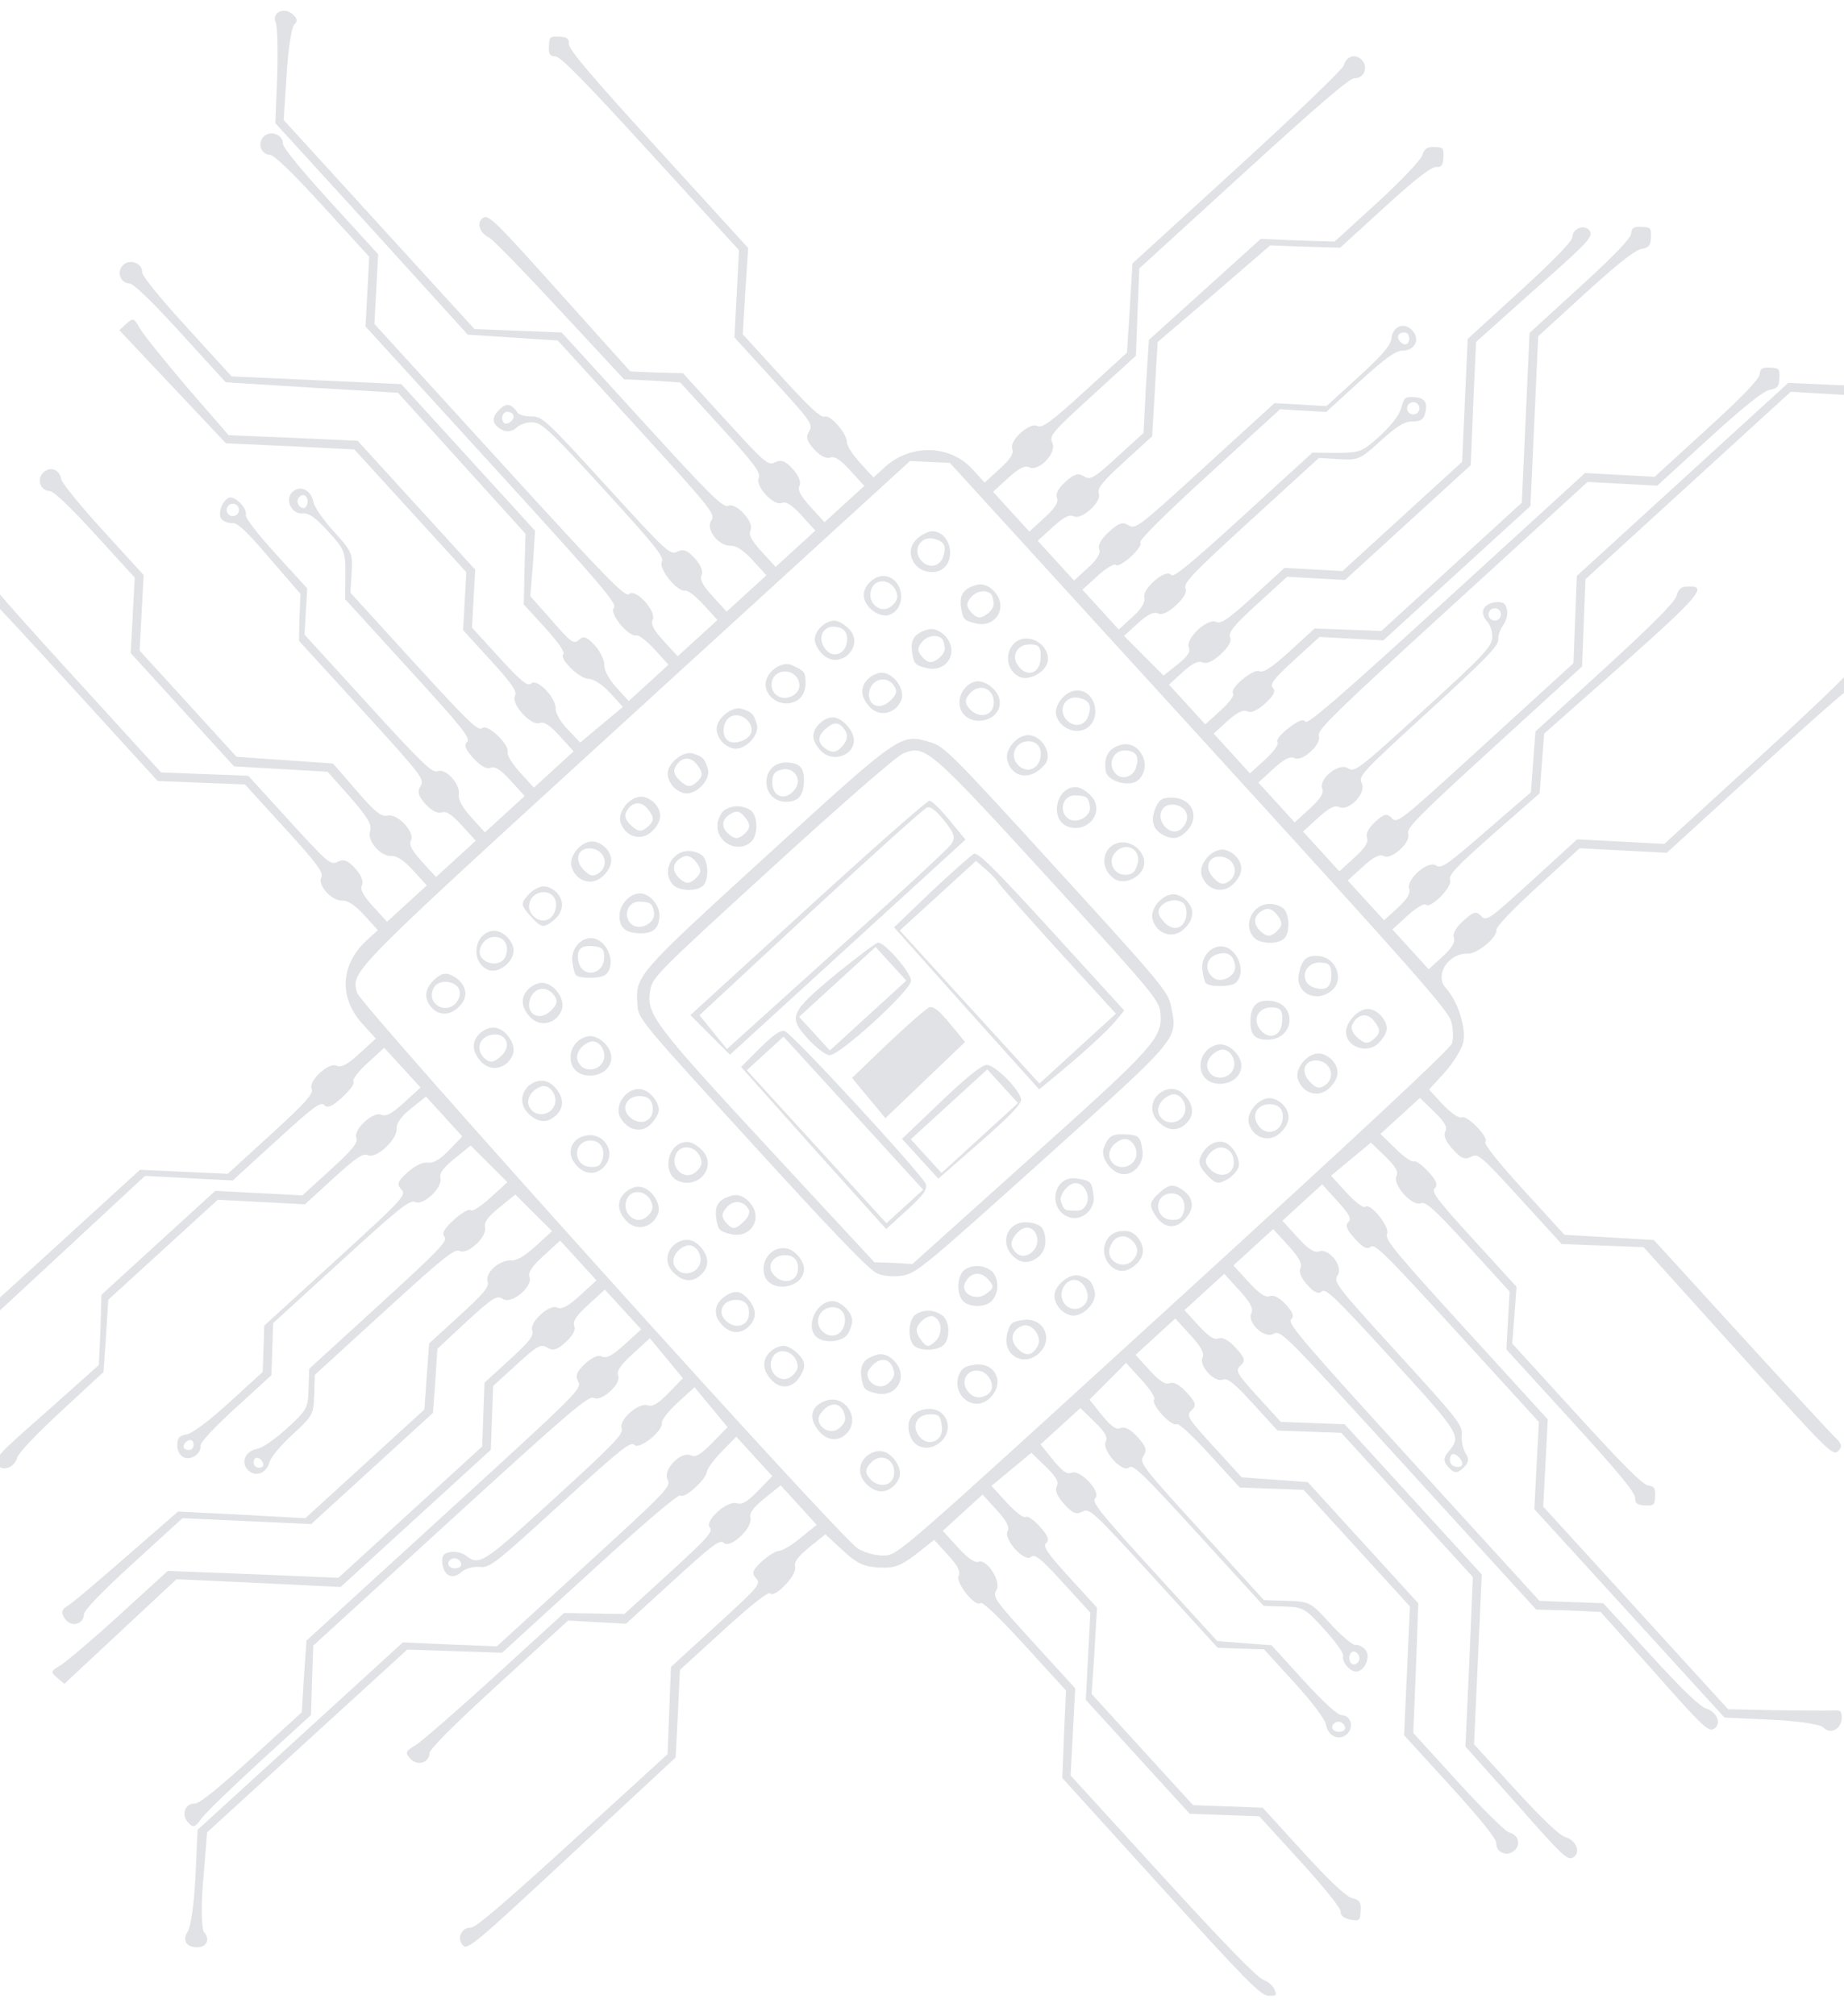<?xml version="1.0" encoding="UTF-8"?>
<!DOCTYPE svg PUBLIC "-//W3C//DTD SVG 1.1//EN" "http://www.w3.org/Graphics/SVG/1.1/DTD/svg11.dtd">
<!-- Creator: CorelDRAW -->
<svg xmlns="http://www.w3.org/2000/svg" xml:space="preserve" width="188.5mm" height="206mm" version="1.1" style="shape-rendering:geometricPrecision; text-rendering:geometricPrecision; image-rendering:optimizeQuality; fill-rule:evenodd; clip-rule:evenodd"
viewBox="0 0 18850 20600"
 xmlns:xlink="http://www.w3.org/1999/xlink"
 xmlns:xodm="http://www.corel.com/coreldraw/odm/2003">
 <defs>
  <style type="text/css">
   <![CDATA[
    .fil0 {fill:#14243A;fill-rule:nonzero;fill-opacity:0.129}
   ]]>
  </style>
 </defs>
 <g id="Слой_x0020_1">
  <path class="fil0" d="M19374.72 3898.94c-41.8,-1.91 -87.31,11.01 -106.09,28.13 -18.79,17.13 -246.6,18.74 -509.94,6.74l-478.57 -21.82 -1078.98 984.9 -1082.11 987.74 -17.33 445.83 -17.33 445.82 -900.7 822.16c-878.84,802.19 -900.72,822.17 -957.82,759.62 -45.66,-50.03 -78.98,-42.54 -166.55,37.39 -68.82,62.78 -101.74,127.24 -85.41,163.93 18.89,45.83 -22.86,106.87 -129.2,203.95l-153.24 139.88 -185.56 -203.28 -185.55 -203.3 153.25 -139.89c106.31,-97.05 170.89,-133.09 214.81,-110.09 96.68,49.37 282.29,-142.98 232.81,-241.17 -38.6,-73.69 -13.31,-102.5 677.86,-733.43 587.96,-536.68 717,-671.67 716.89,-734.64 -4.07,-42.15 20,-109.99 48.69,-147.64 31.82,-40.5 49.9,-108.63 40.13,-157.03 -11.82,-69.48 -38.07,-85.67 -113.24,-80.08 -129.59,15.05 -172.69,106.01 -89.9,196.71 34.26,37.52 57.75,113.54 52.17,170.24 -7.2,92.57 -101.57,190.18 -705.19,741.17 -669.27,610.93 -700.28,633.47 -770.15,588.33 -93.27,-58.21 -301.71,109.14 -261.36,209.89 18.89,45.83 -22.83,106.87 -129.17,203.92l-153.24 139.88 -185.58 -203.28 -185.55 -203.27 153.24 -139.89c106.34,-97.08 170.92,-133.09 214.84,-110.12 35.06,19.61 99.12,-4.47 167.91,-67.26 65.69,-59.95 95.46,-121.55 82.28,-161.1 -21.48,-54.93 157.35,-229.63 1358.3,-1325.85l1388.58 -1267.53 355.81 19.21 355.82 19.22 525.4 -479.6c362.8,-331.15 555.63,-484.22 622.25,-499.17 78.58,-14.4 100.46,-34.38 101.44,-121.26 4.37,-95.72 -1.35,-101.97 -97.07,-106.34 -77.76,-3.54 -99.38,10.46 -104.96,67.15 -2.2,47.86 -162.77,217.38 -538.09,559.96l-534.8 488.16 -355.81 -19.21 -355.79 -19.22 -1416.76 1293.22c-1116.51,1019.15 -1422.19,1280.98 -1441.61,1247.11 -22.57,-31.01 -80.64,-6.66 -170.79,64.17 -87.02,67.97 -131.63,125.86 -114.48,144.64 17.12,18.76 -37.41,97.21 -124.99,177.14l-156.37 142.74 -185.55 -203.3 -185.58 -203.28 140.76 -128.46c96.94,-88.5 161.26,-118.53 202.3,-98.69 41.06,19.85 105.38,-10.18 183.57,-81.54 87.57,-79.93 110.57,-123.85 79.16,-158.25 -34.26,-37.54 7.2,-92.6 216.75,-283.87l259.58 -236.93 325.89 17.83 325.91 17.86 753.72 -688 750.59 -685.14 39.53 -867.43 39.56 -867.43 478.5 -436.78c322.13,-294.04 508.69,-441.4 572.19,-453.49 78.58,-14.4 100.48,-34.39 101.44,-121.26 4.36,-95.72 -1.35,-101.98 -97.08,-106.34 -77.76,-3.54 -99.38,10.46 -104.96,67.15 -2.17,47.86 -159.65,214.53 -522.42,545.68l-516.04 471.04 -39.56 867.43 -39.53 867.42 -719.32 656.61 -716.2 653.73 -344.12 -12.68 -338.13 -12.43 -253.32 231.24c-184.52,168.44 -271.01,224.45 -312.05,204.58 -61.59,-29.77 -310.96,180.66 -268.15,227.57 17.12,18.76 -40.27,94.08 -127.82,174.01l-156.37 142.75 -185.58 -203.28 -185.55 -203.31 140.73 -128.45c96.94,-88.51 161.26,-118.54 202.33,-98.69 41.06,19.87 105.35,-10.19 183.57,-81.55 81.3,-74.21 117.07,-135.54 97.89,-175.36 -18.6,-51.81 38.5,-121.16 279.32,-340.97l303.37 -276.91 295.99 16.48 295.97 16.51 644.26 -588.1 641.13 -585.22 25.8 -631.27 28.63 -628.14 599.92 -536.15c546.49,-481.64 597.08,-539.28 563.64,-594.75 -47.44,-77.1 -175.26,-34.97 -179.6,60.75 -1.93,41.87 -181.27,228.52 -537.82,553.97l-531.65 485.31 -28.66 628.14 -28.63 628.13 -609.86 556.68 -612.99 559.55 -295.96 -16.51 -295.99 -16.48 -319.01 291.2c-253.34,231.22 -330.7,284.64 -380.6,261.38 -84.96,-42.83 -316.39,168.44 -278.61,260.06 18.89,45.83 -13.2,92.31 -115.86,174.57l-143.03 113.38 -200.66 -200.98 -203.52 -204.1 143.88 -131.34c96.94,-88.48 161.26,-118.53 202.3,-98.66 41.06,19.84 105.38,-10.19 183.57,-81.57 81.31,-74.22 117.08,-135.52 97.92,-175.37 -21.48,-54.93 82.29,-161.1 670.24,-697.8l694.3 -633.76 206.24 12.4c194.31,11.85 215.63,3.83 425.18,-187.44 159.5,-145.59 242.87,-198.74 323.75,-198.05 80.91,0.69 114.75,-18.75 129.46,-78.02 32.23,-115.43 -1.48,-164.93 -115.15,-170.11 -89.72,-4.09 -99.11,4.48 -127.95,111.07 -18.1,68.11 -101.04,178.23 -219.89,286.71 -178.25,162.72 -205.59,170.47 -439.45,171.8l-248.66 -2.35 -709.95 648.04c-547.29,499.57 -712.23,632.95 -734.8,601.94 -44.59,-73.98 -293.98,136.47 -274.14,227.3 12.65,51.52 -26.25,115.68 -120.07,201.32l-140.75 128.48 -185.56 -203.3 -185.55 -203.28 156.37 -142.74c87.58,-79.93 170.66,-127.08 184.92,-111.45 17.14,18.76 84.85,-20.13 153.64,-82.92 68.82,-62.81 113.69,-126.7 96.57,-145.46 -17.14,-18.78 234.16,-271.09 700.14,-696.45l728.72 -665.16 236.14 13.76 236.17 13.76 344.03 -314.02c262.71,-239.8 364.81,-310.08 436.88,-312.79 125.89,-0.26 182.06,-114.59 99.28,-205.29 -82.79,-90.7 -201.75,-45.16 -213.47,80.19 -9.26,71.51 -85.41,163.96 -335.6,392.34l-328.4 299.75 -266.06 -15.12 -266.07 -15.13 -709.95 648.03c-681.78,622.35 -712.79,644.91 -782.67,599.76 -58.18,-38.62 -100.88,-22.58 -197.83,65.92 -81.3,74.22 -117.08,135.53 -101.04,178.23 16.03,42.71 -19.74,104.01 -116.68,192.51l-140.74 128.46 -185.55 -203.28 -185.58 -203.29 153.25 -139.89c106.34,-97.06 170.92,-133.08 214.84,-110.1 35.09,19.59 102.24,-7.33 171.06,-70.13 68.79,-62.8 101.7,-127.25 85.4,-163.96 -18.62,-51.8 35.35,-118.28 260.54,-323.82l284.61 -259.79 27.78 -478.31 28.07 -484.29 576.95 -492.24 574.1 -495.36 356.07 13.23 359.23 10.38 453.47 -413.94c312.76,-285.48 477.41,-412.85 525.27,-410.67 56.71,5.58 72.87,-20.66 76.42,-98.43 4.36,-95.71 -1.33,-101.97 -91.07,-106.06 -71.78,-3.27 -102.53,13.31 -126.87,87.13 -20.4,53.03 -212.54,257.08 -465.85,488.32l-428.47 391.1 -377.16 -11.2 -376.87 -17.18 -572.06 516.44 -572.06 516.45 -30.66 475.18 -24.66 475.45 -268.98 245.51c-240.82,219.82 -274.66,239.26 -341.68,197.23 -55.35,-35.49 -100.88,-22.58 -185.34,54.5 -71.91,65.66 -107.68,126.97 -88.53,166.82 18.89,45.82 -22.86,106.86 -129.2,203.92l-153.24 139.88 -185.55 -203.28 -185.56 -203.29 153.25 -139.88c106.34,-97.06 170.92,-133.08 214.82,-110.1 96.67,49.36 285.4,-145.85 239.07,-246.88 -35.48,-76.55 -10.18,-105.37 405.77,-485.05l447.22 -408.24 17.33 -445.81 17.33 -445.82 1066.46 -973.48c753.72,-688 1084.42,-972.65 1132.28,-970.47 95.7,4.36 145.9,-110.25 77.39,-185.31 -62.81,-68.8 -159.88,-43.26 -185.34,54.5 -10.74,38.47 -499.71,507.75 -1087.67,1044.44l-1072.73 979.19 -26.72 454.38 -29.82 457.24 -425.34 388.25c-353.41,322.59 -440.16,384.57 -490.07,361.32 -35.05,-19.59 -102.23,7.33 -171.02,70.13 -68.82,62.81 -101.73,127.25 -85.41,163.96 18.89,45.82 -22.86,106.86 -129.2,203.92l-153.24 139.89 -125.63 -137.61c-228.36,-250.2 -632.59,-259.63 -892.17,-22.69l-118.83 108.48 -137.02 -150.12c-74.25,-81.31 -135.95,-174.04 -134.31,-209.94 3.81,-83.75 -169.78,-286.49 -227.83,-262.16 -36.72,16.31 -157.45,-97.1 -442.91,-409.84l-393.97 -431.6 26.17 -442.41 29 -439.29 -919.22 -1007.05c-676.59,-741.21 -915.59,-1021.86 -913.13,-1075.7 2.73,-59.83 -20.63,-72.88 -98.42,-76.43 -95.7,-4.36 -101.97,1.35 -106.34,97.06 -3.54,77.77 7.33,102.25 67.15,104.97 53.85,2.46 305.89,259.73 973.91,991.56l902.1 988.28 -23.29 445.55 -23.31 445.54 405.37 444.1c379.68,415.95 402.25,446.96 357.11,516.84 -35.51,55.33 -22.6,100.88 51.65,182.19 62.78,68.81 124.38,98.59 163.93,85.41 45.83,-18.9 104.01,19.72 206.8,132.31l142.74 156.38 -203.3 185.56 -203.28 185.56 -142.74 -156.38c-102.77,-112.59 -135.95,-174.05 -112.96,-217.96 16.73,-38.2 -7.32,-102.24 -70.14,-171.05 -74.21,-81.31 -118.4,-98.31 -176.74,-68 -73.68,38.6 -102.5,13.31 -510.75,-433.92l-433.92 -475.37 -269.47 -6.29 -269.19 -12.27 -721.73 -803.22c-653.21,-728.16 -724.83,-800.36 -780.31,-766.92 -73.98,44.58 -40.14,157.02 59.66,203.54 41.07,19.85 364.47,355.31 724.43,743.39l654.29 704.23 287.15 13.09 286.89 19.07 416.8 456.61c342.55,375.3 410.26,468.31 387,518.2 -42.57,78.99 151.56,291.66 234.11,256.46 45.8,-18.9 106.84,22.85 203.91,129.19l139.89 153.24 -203.28 185.55 -203.31 185.58 -142.71 -156.39c-102.8,-112.58 -135.95,-174.04 -112.98,-217.95 16.75,-38.21 -7.33,-102.25 -67.26,-167.92 -62.81,-68.81 -124.41,-98.59 -161.1,-82.28 -54.93,21.47 -181.11,-104.17 -883.37,-873.53l-819.33 -897.59 -445.8 -17.32 -445.82 -17.33 -976.34 -1069.59 -973.48 -1066.48 30.11 -463.21c14.57,-254.11 49.16,-486.33 80.43,-514.88 34.4,-31.41 26.91,-64.72 -22.15,-105.92 -92.44,-76.14 -215.37,-9.81 -169.01,91.21 16.03,42.7 22.81,288.79 13.92,549.16l-18.68 475.72 984.88 1078.98 981.79 1081.83 463.21 30.11 457.22 29.84 807.91 885.07c782.21,856.93 804.78,887.94 759.62,957.81 -57.92,87.28 78.02,261.33 204.2,255.11 54.11,-3.55 132.56,50.98 221.04,147.93l139.88 153.24 -203.28 185.58 -203.28 185.55 -142.74 -156.37c-102.77,-112.58 -135.94,-174.04 -112.95,-217.96 16.72,-38.2 -7.33,-102.23 -70.14,-171.05 -74.22,-81.31 -118.4,-98.32 -176.74,-68 -73.69,38.6 -102.53,13.31 -727.71,-671.61 -610.93,-669.28 -654.03,-710.21 -761.98,-709.13 -62.94,0.12 -128.22,-14.84 -142.21,-36.46 -70.54,-96.13 -112.16,-104.02 -180.95,-41.22 -93.82,85.64 -88,154.85 17.22,213.6 46.78,26.11 104.01,19.73 147.8,-20.24 40.67,-37.11 116.68,-60.62 173.36,-55.04 92.6,7.21 190.2,101.59 726.91,689.55 522.42,572.34 616.08,687.49 586.85,737.12 -33.21,70.44 159.83,307.03 238.41,292.63 27.34,-7.75 111.23,59.01 191.17,146.58l139.88 153.25 -203.31 185.55 -203.27 185.58 -142.75 -156.39c-102.76,-112.59 -135.94,-174.05 -112.95,-217.94 42.84,-84.99 -174.12,-322.66 -239.79,-262.73 -40.67,37.12 -206.8,-132.32 -1325.85,-1358.28l-1278.95 -1401.11 19.21 -355.81 19.24 -355.81 -488.19 -534.8c-296.88,-325.26 -487.07,-558.72 -485.43,-594.62 4.08,-89.73 -122.47,-140.46 -191.29,-77.66 -75.06,68.52 -35.51,187.22 60.22,191.58 41.86,1.91 225.66,178.14 539.7,522.16l473.86 519.16 -19.2 355.81 -19.21 355.81 1293.2 1416.75c1130.49,1238.47 1286.96,1422.46 1246.32,1459.56 -53.18,48.55 145.28,297.36 227.01,280.11 27.34,-7.75 111.21,59.03 191.14,146.61l139.88 153.25 -203.28 185.55 -203.27 185.55 -125.63 -137.61c-74.21,-81.31 -126.81,-176.64 -124.38,-230.48 2.2,-47.83 -41.57,-139.75 -95.83,-199.18 -82.79,-90.7 -115.28,-101.17 -162.19,-58.34 -53.16,48.53 -82.26,29.21 -278.69,-198.54l-219.55 -246.8 27.25 -334.46 21.25 -334.74 -685.14 -750.59 -682.31 -747.47 -867.41 -39.55 -867.43 -39.54 -456.78 -500.39c-279.77,-306.5 -458.52,-527.46 -456.88,-563.35 4.1,-89.73 -122.48,-140.46 -191.3,-77.66 -75.06,68.51 -35.5,187.21 60.22,191.58 41.86,1.91 219.95,171.88 525.41,506.52l459.64 503.53 881.69 55.18 878.84 52.05 650.62 719.04 653.46 722.18 -10.37 359.22 -7.51 362.32 216.96 237.7c128.45,140.73 207.3,252.23 188.54,269.35 -50.03,45.69 162.29,253.18 261.14,254.68 53.84,2.47 143.99,63.53 218.2,144.84l128.46 140.73 -218.1 181.9 -218.09 181.88 -128.75 -134.76c-71.65,-72.2 -124.25,-167.5 -122.34,-209.39 5.18,-113.66 -189.5,-314.38 -248.92,-260.11 -37.52,34.24 -98.3,-13.49 -326.66,-263.68l-279.77 -306.5 16.49 -295.99 16.48 -295.99 -602.35 -659.89 -599.52 -656.77 -658.05 -29.99 -661.16 -27.15 -429.98 -496.18c-233.28,-274.39 -451.72,-545.12 -482.04,-603.45 -52.6,-95.32 -64.3,-101.85 -129.97,-41.9l-75.06 68.52 543.22 576.27 546.07 579.4 658.05 30 654.92 32.85 573.83 628.63 570.94 625.49 -16.48 295.99 -16.48 295.99 279.74 306.49c222.67,243.95 276.12,321.31 250,368.09 -39.71,82.1 165.82,307.28 251.23,275.19 45.8,-18.89 104,19.74 206.77,132.32l142.74 156.39 -203.28 185.56 -203.3 185.55 -139.89 -153.25c-79.93,-87.55 -135.65,-180.02 -128.59,-203.67 24.64,-79.8 -205.13,-300.09 -258.28,-251.57 -40.67,37.12 -138.27,-57.26 -697.82,-670.24l-650.87 -713.08 12.38 -206.24c11.86,-194.29 3.84,-215.64 -181.71,-418.92 -108.48,-118.84 -204.18,-255.09 -210.85,-306.35 -21.59,-117.88 -133.09,-170.92 -211.27,-99.55 -84.43,77.08 -10.64,233.31 103.85,220.54 63.23,-6.11 132.85,45.02 261.3,185.76 165.58,181.4 176.45,205.87 174.65,442.57l-2.35 248.68 648.04 709.93c553.83,606.74 638.92,712.52 598.28,749.64 -34.42,31.41 -15.53,77.23 64.42,164.79 71.36,78.18 132.67,113.95 175.37,97.92 45.83,-18.89 104.01,19.74 206.77,132.32l142.74 156.36 -203.27 185.58 -203.28 185.56 -139.89 -153.25c-88.5,-96.97 -135.68,-180.02 -127.24,-233.6 16.88,-107.13 -134.43,-272.89 -216.96,-237.7 -54.92,21.48 -163.96,-85.38 -712.07,-685.88l-648.04 -709.93 13.76 -236.17 13.75 -236.17 -319.72 -350.25c-185.55,-203.3 -315.78,-371.09 -308.45,-400.73 18.1,-68.12 -110.91,-196.89 -171.82,-175.69 -73.42,32.62 -118.72,171.44 -73.05,221.47 22.83,25.03 70.17,39.17 109.17,37.95 54.13,-3.53 151.73,90.84 382.16,362.11l313.19 361.98 -10.9 239.28 -4.93 239.56 645.19 706.81c619.47,678.68 642.04,709.66 596.9,779.56 -35.51,55.33 -22.59,100.86 51.65,182.2 62.78,68.79 124.38,98.58 163.93,85.4 45.83,-18.89 104.01,19.72 206.8,132.32l142.74 156.37 -203.3 185.55 -203.28 185.56 -142.74 -156.37c-102.77,-112.58 -135.95,-174.05 -112.95,-217.97 42.83,-84.95 -137.3,-276.01 -237.23,-253.6 -66.62,14.95 -124.54,-29.63 -320.97,-257.41l-239.26 -274.67 -489.98 -34.31 -495.99 -34.61 -493.87 -541.05 -496.73 -544.19 20.56 -385.71 20.58 -385.74 -416.79 -456.6c-228.37,-250.2 -418.55,-483.67 -425.77,-522.96 -16.43,-99.66 -110.78,-133.94 -179.57,-71.13 -75.07,68.51 -35.51,187.21 60.19,191.58 41.88,1.9 205.69,156.24 468.34,443.97l402.51 440.97 -20.59 385.73 -20.55 385.71 528.1 578.59 528.14 578.59 478.31 27.78 478.32 27.81 233.81 262.44c185.02,215.24 221.03,279.83 200.1,344.81 -31.43,97.5 105.07,259.58 219.26,252.78 54.11,-3.52 132.56,51.01 221.06,147.95l139.89 153.25 -203.28 185.58 -203.31 185.55 -142.71 -156.37c-102.79,-112.6 -135.95,-174.07 -112.98,-217.96 16.75,-38.21 -7.33,-102.26 -70.12,-171.05 -74.24,-81.31 -118.42,-98.32 -176.74,-68 -73.71,38.6 -102.52,13.31 -496.49,-418.28l-419.65 -459.74 -445.8 -17.33 -445.82 -17.33 -950.65 -1041.45c-710.83,-778.75 -955.52,-1065.64 -969.94,-1144.25 -17.25,-81.7 -34.66,-94.48 -124.93,-86.62 -87.42,11 -99.94,22.43 -103.48,100.2 -3.26,71.78 10.74,93.39 67.71,93 53.84,2.46 325.86,281.62 1059.52,1085.4l987.77 1082.09 445.82 17.33 445.8 17.33 405.39 444.1c334.01,365.92 398.84,455.8 375.58,505.67 -42.55,79.01 108.74,244.74 216.98,237.71 54.11,-3.55 132.53,50.98 221.04,147.95l139.88 153.25 -109.46 99.9c-275.22,251.23 -293.6,589.1 -45.24,861.17l134.17 147 -168.88 154.15c-121.98,111.34 -183.44,144.51 -230.48,124.38 -35.06,-19.58 -102.24,7.33 -171.06,70.14 -68.79,62.81 -101.7,127.24 -85.38,163.96 18.6,51.81 -54.13,135.42 -416.93,466.57l-440.98 402.51 -448.65 -20.45 -448.68 -20.45 -1057.09 964.9c-763.11,696.57 -1084.42,972.67 -1150.75,981.64 -72.63,14.68 -97.64,37.51 -106.63,103.05 -30.88,217.38 65.25,146.84 1226.37,-930.22l1139.22 -1057.09 451.51 23.57 445.56 23.31 447.22 -408.22c375.29,-342.59 452.94,-401.98 490.06,-361.32 31.38,34.4 80.33,12.65 183.54,-81.57 78.19,-71.36 129.33,-140.97 112.19,-159.73 -14.26,-15.63 49.66,-102.66 143.48,-188.3l172.01 -157.01 185.55 203.28 185.55 203.31 -168.88 154.15c-121.95,111.33 -183.41,144.51 -230.46,124.38 -79,-42.58 -291.65,151.55 -256.46,234.07 18.63,51.81 -38.49,121.16 -263.65,326.68l-287.74 262.66 -445.56 -23.31 -445.53 -23.31 -581.71 530.99 -581.71 530.99 -10.38 359.2 -16.37 358.93 -537.37 479.06c-490.2,430.26 -537.4,479.05 -501.1,537.66 47.44,77.1 175.26,34.98 204.1,-71.63 11.01,-44.45 212.54,-257.06 453.34,-476.88l428.76 -397.09 25.74 -367.5 22.89 -370.63 559.8 -510.99 559.84 -511.02 445.53 23.31 445.56 23.31 293.97 -268.34c228.31,-208.41 302.56,-258.97 349.31,-232.86 82.12,39.72 297.92,-157.27 293.98,-268.36 -3.26,-60.09 41.61,-123.99 147.42,-209.08l152.43 -121.95 185.55 203.28 185.58 203.31 -135.31 140.71c-94.38,97.6 -162.08,136.47 -221.64,127.76 -47.57,-8.17 -130.39,33.02 -202.33,98.69 -100.06,91.34 -113.4,120.71 -64.87,173.89 54.24,59.42 35.21,82.52 -671.6,727.71l-728.71 665.16 -7.78 236.43 -7.78 236.43 -337.77 308.32c-212.67,194.13 -377.05,315.52 -434.57,327.87 -78.58,14.42 -100.49,34.4 -100.89,109.3 -2.46,53.85 25,109.06 63.21,125.79 76.12,39.44 187.62,-39.4 173.22,-118.01 -4.63,-30.16 146.58,-191.13 359.25,-385.26l365.92 -334.01 9.16 -266.33 9.13 -266.35 694.29 -633.76c587.98,-536.71 703.16,-630.37 755.89,-603.99 79,42.57 282.28,-142.98 259.87,-242.92 -12.65,-51.54 25.69,-103.74 147.14,-203.12l161.79 -130.49 189.25 188.46 186.38 185.34 -175.16 159.87c-93.82,85.64 -183.41,144.51 -200.55,125.73 -14.26,-15.64 -91.1,25.82 -169.28,97.2 -103.22,94.2 -129.33,140.97 -97.92,175.37 37.12,40.67 -57.26,138.27 -670.25,697.81l-713.05 650.88 -6.43 206.53c-5.87,194.55 -15.79,215.08 -219.07,400.66 -118.85,108.48 -255.09,204.18 -306.36,210.82 -117.88,21.62 -170.92,133.08 -96.68,214.39 74.21,81.33 190.05,38.66 222.3,-76.78 11.3,-50.43 118.98,-177.4 237.83,-285.88 203.28,-185.58 213.21,-206.09 219.08,-400.66l6.43 -206.54 709.93 -648.01c600.47,-548.11 718.77,-644.63 771.52,-618.26 78.98,42.58 282.29,-143 259.85,-242.94 -12.62,-51.51 25.72,-103.71 147.14,-203.09l161.81 -130.52 189.23 188.49 186.38 185.34 -168.89 154.15c-112.58,102.76 -198.78,152.79 -252.36,144.35 -44.71,-5.02 -124.14,27.31 -174.17,73 -50.03,45.67 -79.83,107.26 -63.5,143.96 18.6,51.81 -38.5,121.16 -288.69,349.52l-309.64 282.62 -24.37 337.59 -24.39 337.61 -606.72 553.82 -609.86 556.68 -651.8 -35.71 -648.95 -32.57 -533.69 464.23c-290.33,253.53 -561.58,483.95 -604.55,505.97 -55.48,33.44 -59.98,66.19 -17.7,125.09 58.87,89.59 189,62.55 193.89,-45.14 1.91,-41.85 171.87,-219.94 506.52,-525.41l500.41 -456.77 658.04 30 658.05 30 622.38 -568.11 622.35 -568.09 23.84 -325.62 20.98 -328.74 300.51 -280.06c268.98,-245.51 309.09,-270.65 370.13,-228.9 87.26,57.92 308.5,-126.81 270.98,-224.44 -15.76,-48.69 22.86,-106.87 144.84,-218.2l168.88 -154.15 185.55 203.28 185.58 203.28 -168.88 154.17c-121.97,111.34 -183.44,144.49 -230.48,124.36 -35.08,-19.58 -102.24,7.32 -171.05,70.14 -68.79,62.81 -101.71,127.23 -85.41,163.96 18.63,51.8 -32.23,115.41 -232.38,298.13l-256.46 234.08 -11.88 326.18 -11.86 326.17 -734.96 670.88 -734.96 670.85 -870.56 -36.67 -873.68 -33.84 -484.77 442.49c-268.95,245.51 -540.22,475.93 -605.07,517.95 -107.85,64 -111.23,72.84 -41.91,129.96l75.03 63.37 572.88 -534.38 572.88 -534.4 837.51 38.18 840.37 41.3 766.23 -699.4 769.38 -702.29 11.86 -326.17 11.88 -326.16 240.82 -219.84c212.67,-194.12 246.51,-213.54 313.53,-171.53 55.35,35.48 100.89,22.6 185.34,-54.5 71.92,-65.65 107.69,-126.98 88.53,-166.8 -15.77,-48.68 22.86,-106.86 144.83,-218.2l168.89 -154.17 185.55 203.31 185.55 203.28 -168.88 154.14c-121.97,111.34 -183.44,144.52 -230.48,124.38 -37.91,-22.7 -102.23,7.33 -174.18,73 -84.42,77.07 -101.44,121.26 -71.12,179.57 41.47,76.84 13.31,102.53 -1369.03,1364.35l-1407.37 1284.64 -25.74 367.5 -22.63 364.65 -512.89 468.18c-340.89,311.18 -536.84,467.1 -578.72,465.19 -101.68,-4.63 -143.04,113.37 -71.68,191.56 54.24,59.42 72.47,54.27 139.78,-41.59 44.61,-57.92 314.38,-321.37 598.99,-581.16l519.17 -473.9 10.1 -353.21 13.23 -356.08 1401.1 -1278.94c1219.73,-1113.37 1413.09,-1278.39 1465.85,-1252.01 35.05,19.58 99.11,-4.47 167.9,-67.29 65.67,-59.95 95.46,-121.55 82.29,-161.1 -18.89,-45.83 22.86,-106.87 147.95,-221.06l175.13 -159.86 170.47 205.61 167.61 202.46 -144.67 149.25c-110.01,111.89 -165.5,145.33 -215.66,128.06 -97.47,-31.44 -300.75,154.14 -265.56,236.67 21.48,54.92 -85.41,163.96 -689.01,714.93 -741.2,676.59 -762.82,690.58 -910.61,578.93 -34.79,-25.56 -106.05,-40.8 -154.44,-31.01 -69.48,11.83 -85.67,38.05 -80.09,113.24 15.06,129.57 106.02,172.7 196.72,89.91 37.52,-34.26 119.51,-57.5 182.19,-51.65 107.42,10.9 154.04,-25.95 829.58,-642.59 612.98,-559.52 718.79,-644.63 755.88,-603.97 48.56,53.16 297.37,-145.31 280.12,-227.01 -4.9,-24.21 68.39,-119.78 162.24,-205.42l172.01 -157 170.47 205.58 167.61 202.46 -157.19 160.7c-119.4,120.44 -171.74,151.03 -215.66,128.04 -102.63,-49.64 -291.39,145.57 -241.91,243.76 38.6,73.68 13.31,102.5 -852.99,893.28l-891.33 813.62 -481.72 -18.97 -478.58 -21.83 -1050.82 959.22 -1047.72 956.34 -21.54 472.6c-11.99,263.23 -47.39,513.4 -76.63,563.01 -64.18,93 -16.74,170.1 103.46,163.59 93.13,-4.76 123.74,-84.3 58.07,-156.24 -22.57,-30.98 -29.6,-271.09 -5.63,-533.77l40.03 -483.74 1022.69 -933.53 1022.67 -933.5 484.85 16.11 484.82 16.12 897.6 -819.34c578.59,-528.13 909,-806.82 926.12,-788.03 37.12,40.64 265.43,-167.75 268.71,-239.53 4.47,-32.78 71.78,-128.61 153.38,-208.84l147.82 -152.1 182.7 200.15 185.55 203.28 -144.67 149.28c-110.02,111.87 -165.5,145.31 -215.66,128.03 -100.33,-34.53 -338.01,182.43 -278.06,248.1 37.1,40.67 -29.13,112.58 -416.93,466.57l-456.61 416.8 -308.48 -5.08 -308.51 -5.06 -700.56 639.47c-387.8,353.99 -756.02,672.89 -817.75,712.05 -101.57,58.31 -108.37,75.99 -54.13,135.41 71.36,78.19 192.64,47.74 197.27,-53.94 1.91,-41.89 225.06,-268.5 709.83,-710.99l706.8 -645.19 295.99 16.48 295.99 16.51 478.5 -436.8c403.44,-368.24 484.22,-430.5 521.31,-389.86 59.96,65.7 297.66,-151.29 272.36,-254.34 -12.62,-51.54 25.72,-103.75 147.14,-203.1l161.82 -130.52 185.55 203.31 182.72 200.16 -164.94 133.35c-87.29,73.95 -188.86,132.26 -221.91,133.74 -29.89,-1.35 -106.99,46.09 -172.69,106.05 -96.94,88.48 -107.42,120.97 -61.73,171.03 54.24,59.42 35.19,82.52 -405.79,485.06l-462.86 422.48 -17.33 445.83 -17.33 445.82 -972.64 887.83c-681.77,622.33 -990.6,887.02 -1038.43,884.82 -95.73,-4.36 -145.92,110.26 -83.11,179.05 48.53,53.18 113.93,-0.8 1112.42,-929.4l1064.15 -988.59 23.31 -445.54 20.45 -448.68 447.23 -408.22c275.22,-251.22 455.53,-392.85 472.65,-374.1 48.55,53.16 278.21,-185.15 258.1,-269.98 -12.65,-51.54 25.72,-103.74 147.13,-203.12l161.82 -130.49 178.36 163.99c149.54,138.69 214.26,165.63 372.64,175.84 155.55,7.09 219.58,-16.96 374.86,-135.76l186.56 -147.37 142.74 156.37c97.08,106.34 130.23,167.8 107.24,211.72 -33.18,70.4 171,325.52 224.18,276.96 18.76,-17.11 191.13,146.61 450.93,431.2l422.48 462.88 -20.45 448.66 -17.3 445.82 1007.45 1109.98c870.43,959.86 1019.44,1110.54 1097.2,1114.08 83.74,3.81 90.01,-1.9 65.67,-59.95 -13.17,-39.58 -65.11,-83.9 -118.13,-104.3 -59.01,-20.69 -414.08,-384.55 -1027.86,-1056.96l-939.22 -1028.94 23.29 -445.55 23.31 -445.54 -425.35 -466.01c-393.96,-431.59 -422.25,-468.84 -380.23,-535.86 54.82,-84.43 -96.07,-325.09 -184.57,-290.17 -33.61,13.47 -109.2,-37.94 -209.1,-147.4l-154.15 -168.88 203.28 -185.58 203.28 -185.55 142.74 156.37c102.77,112.6 135.94,174.07 112.95,217.96 -42.83,84.99 174.12,322.66 239.79,262.71 37.55,-34.24 98.32,13.49 326.69,263.68l279.77 306.49 -23.31 445.54 -23.31 445.55 530.99 581.72 530.99 581.68 356.08 13.26 356.1 13.23 416.8 456.62c239.79,262.7 415.68,480.53 414.04,516.41 -1.9,41.88 32.92,67.44 98.16,82.42 95.18,16.32 101.45,10.61 106.08,-91.07 6.93,-86.63 -9.93,-111.37 -89.99,-129.99 -62.15,-17.83 -228.81,-175.29 -502.87,-475.54l-408.22 -447.22 -356.1 -13.23 -356.08 -13.26 -516.7 -566.05 -519.57 -569.22 29 -439.29 26.17 -442.41 -282.63 -309.61c-231.22,-253.32 -273.23,-318.19 -235.69,-352.46 34.4,-31.38 15.5,-77.2 -67.28,-167.9 -62.82,-68.82 -126.71,-113.69 -145.47,-96.55 -15.64,14.26 -102.66,-49.63 -188.31,-143.48l-159.86 -175.13 205.61 -170.47 202.46 -167.61 146.42 141.55c106.18,103.77 136.76,156.1 113.77,200.02 -22.99,43.9 4.21,105.1 75.57,183.28 82.78,90.7 123.85,110.54 185.31,77.39 73.69,-38.6 102.5,-13.31 730.57,674.74l653.73 716.18 236.43 7.78 236.43 7.8 308.32 337.77c185.58,203.28 315.52,377.05 325.04,431.43 21.59,117.9 133.09,170.92 214.4,96.7 75.06,-68.53 44.6,-189.78 -57.08,-194.44 -41.88,-1.91 -185.71,-134.36 -388.4,-356.39l-325.44 -356.53 -277.76 -21.67 -277.76 -21.64 -648.04 -709.96c-553.83,-606.71 -638.92,-712.5 -598.28,-749.62 65.7,-59.95 -151.29,-297.63 -242.91,-259.84 -45.83,18.89 -95.17,-16.33 -188.84,-131.5l-127.66 -158.7 203.31 -185.55 203.28 -185.55 146.39 141.55c106.18,103.74 136.76,156.1 113.8,200 -45.99,87.84 170.97,325.51 236.67,265.56 40.64,-37.09 141.1,60.4 712.07,685.88l665.16 728.71 206.51 6.41c200.55,6.16 215.11,15.82 412.09,231.61 114.19,125.1 204.44,249.11 194.23,275.62 -17.81,62.12 79.24,168.46 142.74,156.37 87.71,-16.99 139.25,-161.5 85.01,-220.93 -28.55,-31.27 -75.3,-57.39 -102.63,-49.63 -24.21,4.89 -142.61,-93.43 -256.8,-218.52 -202.7,-222.07 -211.54,-225.45 -441.99,-232.97l-236.43 -7.78 -639.47 -700.56c-613.78,-672.41 -636.35,-703.4 -591.19,-773.27 38.6,-58.21 22.57,-100.89 -60.22,-191.59 -71.36,-78.18 -129.83,-110.83 -175.65,-91.94 -45.8,18.89 -95.17,-16.33 -188.84,-131.5l-127.63 -158.67 188.46 -189.23 185.34 -186.4 159.86 175.16c85.65,93.82 144.52,183.43 125.76,200.55 -15.64,14.26 20.11,84.85 82.89,153.64 62.81,68.82 129.83,110.84 145.47,96.55 18.79,-17.12 154.04,105.94 339.59,309.22l308.32 337.77 326.18 11.88 326.15 11.88 545.28 597.35 542.4 594.2 -30.01 658.04 -29.97 658.07 471.03 516.02c314.01,344.04 472.79,543.11 470.88,584.97 -4.36,95.72 110.26,145.92 185.32,77.39 68.79,-62.81 43.26,-159.89 -54.51,-185.32 -38.47,-10.74 -273.65,-243.28 -522.02,-515.38l-456.75 -500.38 27.15 -661.16 24.26 -664.32 -565.23 -619.23 -565.26 -619.26 -337.58 -24.37 -337.58 -24.39 -285.49 -312.74c-268.34,-293.98 -285.19,-318.74 -225.76,-372.98 53.15,-48.53 42.54,-78.98 -48.79,-179.07 -71.39,-78.19 -132.69,-113.93 -175.4,-97.9 -45.82,18.89 -104,-19.74 -206.77,-132.32l-142.74 -156.36 203.28 -185.58 203.3 -185.56 154.15 168.89c111.34,121.97 144.52,183.43 124.38,230.48 -19.58,35.05 4.47,99.11 55.86,155.39 51.38,56.3 112.97,86.09 149.67,69.77 51.81,-18.6 118.3,35.37 312.42,248.04l248.36 272.1 326.18 11.85 326.15 11.88 673.74 738.09 670.88 734.96 -36.44 864.57 -39.52 867.41 521.86 584.31c470.24,533.98 521.89,584.28 580.5,548.01 80.22,-50.3 31.82,-172.41 -80.46,-207.49 -59.27,-14.71 -243.08,-190.92 -511.42,-484.9l-422.51 -462.89 39.53 -867.41 39.55 -867.44 -699.42 -766.23 -702.29 -769.36 -326.15 -11.88 -326.18 -11.85 -236.93 -259.58c-216.99,-237.7 -230.72,-265.3 -174.41,-316.68 53.18,-48.53 42.57,-79.01 -48.79,-179.07 -71.36,-78.19 -132.69,-113.96 -175.37,-97.92 -45.83,18.89 -104.01,-19.72 -206.77,-132.32l-142.74 -156.37 203.28 -185.55 203.27 -185.58 154.18 168.88c111.33,121.97 144.49,183.44 124.35,230.48 -49.34,96.68 128.72,266.65 224.05,214.05 76.81,-41.46 102.53,-13.34 1381.44,1387.79l1304.64 1429.25 329.3 9.03 329.03 15 550.42 615.55c495.9,562.13 553.56,612.72 609.04,579.28 80.22,-50.3 31.83,-172.4 -80.46,-207.49 -59.29,-14.68 -257.36,-206.56 -571.37,-550.57l-479.61 -525.43 -326.18 -11.86 -326.17 -11.88 -1293.21 -1416.74c-1130.48,-1238.48 -1286.96,-1422.48 -1246.29,-1459.57 34.39,-31.41 15.5,-77.23 -53.02,-152.29 -62.79,-68.8 -127.24,-101.71 -163.94,-85.41 -48.68,15.77 -106.86,-22.86 -218.2,-144.81l-154.17 -168.88 203.3 -185.58 203.28 -185.55 154.15 168.88c111.33,121.97 144.51,183.44 124.38,230.48 -19.58,35.06 7.33,102.23 70.14,171.03 68.5,75.06 112.42,98.05 146.82,66.64 40.66,-37.12 141.13,60.38 714.93,689.01 710.85,778.74 716.54,785.01 580.15,949.64 -53.71,60.48 -52.49,99.51 1.75,158.93 57.09,62.55 87.02,63.93 149.56,6.83 56.31,-51.41 64.19,-93 27.63,-145.63 -28.02,-43.23 -48.13,-128.08 -42.26,-190.76 10.61,-101.42 -31.93,-154.31 -651.43,-832.96 -639.47,-700.57 -662.04,-731.58 -616.87,-801.45 61.04,-90.15 -92.03,-282.95 -192.78,-242.57 -48.66,15.77 -106.86,-22.86 -218.2,-144.83l-154.15 -168.89 203.28 -185.55 203.28 -185.58 157.03 172.03c119.88,131.34 147.64,180.55 110.09,214.82 -34.39,31.4 -15.5,77.23 67.29,167.93 82.79,90.7 126.71,113.66 161.1,82.28 40.64,-37.12 158.25,79.14 883.37,873.53l836.45 916.35 -23.31 445.54 -23.31 445.53 973.48 1066.48 970.63 1063.33 478.58 21.83c263.2,11.99 501.41,46.83 529.96,78.11 68.5,75.06 181.76,23.28 189.81,-87.26 0.69,-80.91 -7.89,-90.28 -89.03,-84.99 -54.14,3.52 -314.75,0.64 -581.37,-2.54l-491.1 -10.39 -944.93 -1035.19 -944.93 -1035.21 23.31 -445.53 23.31 -445.53 -839.31 -919.48c-716.55,-784.99 -830.21,-922.07 -803.81,-974.8 33.18,-70.44 -171,-325.52 -224.18,-277 -15.64,14.27 -102.63,-49.63 -188.28,-143.45l-159.86 -175.16 205.58 -170.47 202.49 -167.61 146.39 141.55c106.18,103.77 136.77,156.1 113.77,200.03 -42.83,84.95 159.6,313 248.1,278.07 48.95,-21.75 135.42,54.14 486.55,438.81l422.51 462.87 -16.49 295.99 -16.48 295.98 659.45 722.45c476.75,522.29 658.63,740.38 656.17,794.23 0.39,56.96 20.66,72.89 98.42,76.43 95.73,4.34 101.97,-1.35 106.34,-97.07 3.54,-77.76 -10.45,-99.38 -67.15,-104.96 -53.85,-2.46 -254.48,-203.44 -734.09,-728.85l-659.45 -722.44 22.2 -289.75 22.2 -289.72 -439.63 -481.65c-373.99,-409.68 -436.25,-490.45 -395.58,-527.58 34.39,-31.4 15.5,-77.23 -64.43,-164.78 -62.81,-68.82 -129.56,-116.81 -150.92,-108.79 -18.49,11.13 -105.75,-46.78 -188.83,-131.5l-152.11 -147.8 200.16 -182.72 203.28 -185.55 146.42 141.55c106.18,103.74 136.76,156.1 113.77,200 -22.99,43.92 4.21,105.12 75.56,183.3 82.79,90.7 123.86,110.54 185.32,77.39 73.69,-38.6 102.5,-13.31 502.18,424.53l425.37 465.98 415.9 15.98 421.88 16.22 964.38 1069.05c927.52,1022.43 967.5,1066.22 1023.77,1014.84 46.91,-42.84 39.45,-76.15 -32.46,-142.38 -48.82,-47.17 -488.71,-522.81 -971.18,-1051.37l-879.26 -963.27 -460.38 -26.96 -454.37 -26.72 -419.65 -459.74c-259.77,-284.59 -407.14,-471.15 -388.38,-488.29 43.78,-39.95 -185.13,-278.21 -240.35,-250.75 -30.46,10.61 -106.05,-40.8 -194.82,-131.76l-139.88 -153.25 157.74 -172.64c85.25,-95.04 172.43,-231.93 190.8,-306.04 33.6,-145.34 -52.71,-422.01 -178.31,-559.62 -117.05,-128.25 25.19,-355.55 219.77,-349.68 98.55,7.49 310.4,-168.69 298.87,-244.15 -4.63,-30.17 168.49,-211.11 418.68,-439.5l431.58 -393.97 445.56 23.31 445.53 23.31 988.28 -902.09c694.32,-633.79 1006.29,-901.31 1054.18,-899.14 95.51,4.37 145.78,-110.22 77.25,-185.29 -59.79,-65.69 -184.15,-38.36 -169.33,34.24 4.5,30.19 -384.31,408.1 -981.66,953.37l-994.54 907.82 -445.53 -23.31 -445.56 -23.31 -462.86 422.51c-440.98,402.51 -465.72,419.36 -519.96,359.97 -48.53,-53.19 -78.98,-42.58 -179.07,48.76 -78.19,71.38 -113.96,132.69 -97.92,175.39 16.03,42.7 -19.71,104.01 -116.68,192.51l-140.74 128.46 -185.55 -203.28 -185.55 -203.28 156.37 -142.74c87.58,-79.94 170.63,-127.11 184.92,-111.47 45.66,50.03 275.06,-182.3 248.15,-249.45 -18.6,-51.81 63.23,-138.01 444.26,-474.32l471.43 -413.12 22.73 -301.71 23.02 -307.68 793.3 -701.17c806.08,-718.58 885.35,-813.89 672.02,-802.64 -66.07,2.99 -91.1,25.82 -112.32,96.81 -17.81,62.12 -240.96,288.74 -731.97,736.94l-709.93 648.05 -23.02 307.65 -23.31 313.67 -455.5 392.88c-396.38,344.59 -461.52,392.59 -513.72,354.25 -81.31,-57.68 -309.32,144.75 -274.66,239.23 16.03,42.71 -19.74,104.01 -116.68,192.52l-140.74 128.45 -185.58 -203.28 -185.55 -203.28 153.25 -139.88c106.34,-97.08 170.92,-133.09 214.84,-110.1 35.06,19.58 99.11,-4.47 167.91,-67.28 65.69,-59.95 95.46,-121.55 82.28,-161.1 -21.48,-54.93 104.17,-181.09 873.52,-883.37l903.85 -825.02 17.33 -445.83 17.33 -445.82 1050.82 -959.19 1047.72 -956.35 460.35 26.98c251.25,11.45 489.64,40.31 530.91,60.16 46.57,26.11 92.08,13.2 130.18,-33.02 70.11,-86.73 48.94,-153.63 -52.66,-158.27zm-4990.94 -386.37c-15.63,14.28 -48.13,3.8 -70.96,-21.22 -42.81,-46.91 -19.58,-96.8 46.25,-93.8 47.84,2.18 65.38,77.91 24.71,115.02zm105.7 706.2c-25.03,22.84 -66.91,20.93 -89.74,-4.09 -22.84,-25.02 -20.93,-66.9 4.1,-89.74 25,-22.83 66.88,-20.93 89.72,4.09 22.83,25.02 20.93,66.9 -4.08,89.74zm833.15 2106.16c-25,22.83 -66.89,20.92 -89.72,-4.11 -22.83,-25.03 -20.93,-66.88 4.1,-89.72 25,-22.86 66.89,-20.95 89.72,4.08 22.83,25.03 20.93,66.89 -4.1,89.75zm-487.26 4114.11c20.64,72.86 21.99,174.83 7.86,222.17 -20.69,59 -975.39,947.66 -2845.62,2654.8 -2770.95,2529.34 -2814.72,2569.29 -2950.02,2578.13 -75.17,5.55 -199.71,-24.11 -275.57,-69.51 -169.67,-91.68 -5085.18,-5552.09 -5121.33,-5679.65 -58.57,-227.46 -118.26,-167.24 2865.36,-2890.71l2786.57 -2543.59 203.41 9.27 203.38 9.27 2543.6 2786.59c2215.33,2426.92 2551.64,2807.92 2582.36,2923.23zm-9611.67 -6133.11c-25.01,22.84 -58.32,30.32 -72.61,14.68 -37.09,-40.66 -12.75,-114.48 35.11,-112.3 65.81,3 84.43,54.8 37.5,97.62zm9707.19 10678.44c-30.46,10.61 -72.05,2.7 -92.02,-19.18 -20.01,-21.89 -24.08,-64.03 -7.89,-90.28 13.34,-29.37 48.95,-21.75 86.07,18.92 37.09,40.64 41.46,76.81 13.84,90.54zm-11799.86 -9811.68c-16.2,26.23 -46.09,24.87 -71.81,-3.28 -25.69,-28.14 -23.76,-70.02 4.36,-95.71 53.19,-48.53 106.6,28.83 67.45,98.99zm10743.19 11819.68c-53.18,48.52 -106.6,-28.84 -67.44,-98.98 16.19,-26.25 46.12,-24.87 71.81,3.28 25.69,28.13 23.78,70.01 -4.37,95.7zm-11451.43 -11735.07c-25.03,22.84 -66.91,20.93 -89.75,-4.09 -22.83,-25.02 -20.93,-66.9 4.1,-89.74 25.01,-22.84 66.89,-20.93 89.72,4.09 22.86,25.02 20.93,66.9 -4.07,89.74zm11305.86 12429.81c-73.42,32.63 -145.63,-27.62 -92.45,-76.14 28.15,-25.7 70.04,-23.79 95.73,4.36 25.69,28.15 24.31,58.05 -3.28,71.78zm-9035.76 -1670.76c-73.42,32.62 -145.63,-27.62 -92.45,-76.18 28.15,-25.69 70.01,-23.75 95.7,4.37 25.72,28.15 24.34,58.08 -3.25,71.81zm-2018.48 -1024.2c-24.48,10.87 -54.14,3.52 -68.4,-12.12 -14.26,-15.64 -18.89,-45.8 -5.84,-69.19 13.07,-23.39 45.82,-18.89 71.51,9.26 25.69,28.13 27.2,61.17 2.73,72.05zm-710.78 -188.25c-15.64,14.26 -48.68,15.76 -72.07,2.69 -23.39,-13.04 -18.89,-45.82 9.26,-71.51 28.15,-25.69 61.17,-27.18 72.05,-2.7 10.87,24.47 6.4,57.23 -9.24,71.52z"/>
  <path class="fil0" d="M9533.65 5428.58c-41.85,-1.91 -109.3,30.98 -159.36,76.66 -156.37,142.75 -5.47,383.41 206.62,333.14 200.15,-50.82 162.13,-400.26 -47.26,-409.8zm111.6 247.88c-29.1,112.55 -147.26,140.15 -227.19,52.57 -94.22,-103.19 -12.49,-252.34 121.17,-225.26 106.84,22.85 137.72,69.21 106.02,172.69z"/>
  <path class="fil0" d="M9991.38 5973.98c-142.64,38.47 -187.51,102.37 -166.71,238.18 18.73,114.78 30.16,127.26 142.74,156.4 210.32,54.53 343.16,-164.21 197.59,-323.72 -54.24,-59.4 -116.1,-83.21 -173.62,-70.86zm165.58 181.4c10.32,36.43 -25.16,91.78 -71.55,122.63 -61.99,45.14 -100.75,40.38 -154.99,-19.05 -54.24,-59.42 -55.46,-98.45 -4.87,-156.1 54,-66.46 159.63,-82.63 208.18,-29.47 8.54,9.39 18.89,45.82 23.23,81.99z"/>
  <path class="fil0" d="M10493.83 6524.42c-200.82,-0.18 -261.78,284.8 -83.53,385.84 90.4,55.06 265.11,-29.87 297.07,-139.33 32.25,-115.41 -81.68,-246.51 -213.54,-246.51zm143.66 201.38c-4.23,158.67 -147.13,203.09 -233.99,70.24 -67.68,-93 -5.53,-207.06 111.52,-210.71 105.09,-4.21 130.78,23.94 122.47,140.47z"/>
  <path class="fil0" d="M11018.15 7054.86c-119.64,-5.45 -246.38,144.65 -221.38,253.68 33.29,124.41 185.82,197.3 299.38,139.54 168.99,-91.2 113.43,-384.49 -78,-393.22zm111.57 247.89c-29.1,112.55 -147.24,140.15 -227.19,52.57 -94.19,-103.19 -12.46,-252.33 121.18,-225.27 106.86,22.86 137.71,69.22 106.01,172.7z"/>
  <path class="fil0" d="M11448.26 7614c-121.55,36.41 -167.54,124.25 -144.15,269.19 19.29,102.79 247.28,164.12 331.74,87.05 156.36,-142.75 10.24,-422.17 -187.59,-356.24zm166.79 220.4c-25.72,103.74 -144.41,143.3 -212.94,68.24 -85.62,-93.83 -22.12,-237.81 100.65,-235.22 107.69,4.92 144.25,57.55 112.29,166.98z"/>
  <path class="fil0" d="M11972.32 8150.44c-95.99,1.62 -120.73,18.47 -160.71,106.55 -57.26,138.27 -22.62,232.78 109.67,289.77 73.55,30.33 131.07,17.94 193.62,-39.13 162.61,-148.46 79.3,-359.06 -142.58,-357.19zm146.95 261.47c-52.79,105.49 -155.02,112.81 -225.56,16.69 -75.99,-108.37 -4.47,-231.01 123.19,-204.2 98.03,19.44 145.2,102.52 102.37,187.51z"/>
  <path class="fil0" d="M12502.65 8681.15c-119.65,-5.45 -246.38,144.62 -221.38,253.68 41.04,151.74 206.35,207.22 318.93,104.46 103.21,-94.22 116.97,-198.49 34.18,-289.19 -34.26,-37.52 -89.88,-67.05 -131.73,-68.95zm60.16 323.45c-58.87,42.28 -97.34,31.54 -163.01,-40.4 -99.9,-109.46 -37.22,-235.48 102.42,-208.15 127.67,26.8 162.72,178.28 60.59,248.55z"/>
  <path class="fil0" d="M12986.86 9236.77c-179.47,-8.2 -288.42,211.64 -168.51,343.01 59.95,65.67 239.42,73.84 308.24,11.03 59.4,-54.24 58.76,-237.09 -1.19,-302.76 -22.84,-25.03 -87.55,-51.97 -138.54,-51.28zm62.1 281.57c-62.55,57.1 -98.45,55.46 -161.79,-1.38 -89.33,-79 -72.74,-180.15 46.25,-225.69 36.69,-16.29 86.59,6.94 128.87,65.83 50.86,68.27 49.22,104.14 -13.33,161.24z"/>
  <path class="fil0" d="M13472.16 9768.42c-116.52,-8.3 -163.43,34.51 -193.91,177.01 -45.17,201.75 183.51,314.09 343,168.49 125.12,-114.2 27.52,-340.44 -149.09,-345.5zm137.16 213.07c-4.92,107.69 -57.55,144.25 -166.98,112.29 -168.72,-46.67 -122.74,-266.38 56.73,-258.18 95.72,4.34 112.58,29.11 110.25,145.89z"/>
  <path class="fil0" d="M13978.02 10310.03c-111.1,3.91 -238.1,159.99 -215.69,259.92 20.8,135.84 216.03,192.7 322.37,95.62 46.91,-42.81 88.92,-109.82 90.83,-151.71 4.36,-95.72 -104.38,-208.57 -197.51,-203.83zm70.11 302.92c-62.55,57.1 -98.45,55.45 -167.51,-7.62 -57.65,-50.59 -76.54,-96.42 -56.67,-137.48 56.17,-114.33 161.53,-124.51 231.8,-22.41 56.57,74.53 54.93,110.41 -7.62,167.51z"/>
  <path class="fil0" d="M9033.27 5885.35c-95.7,-4.37 -208.57,104.37 -203.83,197.51 3.38,123.06 166,238.36 266.75,198.01 186.4,-78.45 134.51,-386.53 -62.92,-395.52zm137.98 195.13c10.32,36.43 -25.16,91.75 -71.51,122.6 -102.13,70.28 -234.82,-43.65 -196.06,-170.78 39.61,-145.07 241.91,-111.87 267.57,48.18z"/>
  <path class="fil0" d="M9490.97 6430.73c-142.63,38.47 -187.51,102.34 -166.74,238.18 18.76,114.75 30.19,127.26 142.75,156.37 210.34,54.56 343.19,-164.2 197.59,-323.69 -54.24,-59.43 -116.1,-83.21 -173.6,-70.86zm165.58 181.4c10.32,36.43 -25.16,91.76 -71.54,122.63 -61.99,45.12 -100.76,40.35 -155,-19.07 -54.23,-59.43 -55.45,-98.43 -4.86,-156.08 53.97,-66.46 159.62,-82.63 208.14,-29.47 8.58,9.39 18.9,45.82 23.26,81.99z"/>
  <path class="fil0" d="M9967.17 6964.98c-124.41,33.31 -197.3,185.84 -139.51,299.37 91.2,169.02 384.46,113.46 393.19,-77.99 5.45,-119.65 -144.62,-246.38 -253.68,-221.38zm189.92 239.47c-17.15,113.11 -153.25,139.89 -244.61,39.8 -51.38,-56.31 -52.6,-95.31 -2.01,-152.96 101.71,-127.24 269.08,-50.67 246.62,113.16z"/>
  <path class="fil0" d="M10517.77 7511.63c-119.64,-5.45 -246.38,144.65 -221.4,253.69 48.26,191.03 247.96,215.13 387.77,41.64 79.27,-95.3 -28.79,-289.05 -166.37,-295.33zm114.7 245.04c-32.23,115.41 -150.39,143 -230.32,55.43 -82.79,-90.7 -22.41,-231.81 103.77,-238.05 99.11,-4.47 155.39,76.01 126.55,182.62z"/>
  <path class="fil0" d="M11003.1 8043.31c-209.4,-9.55 -279.06,334.97 -84.35,403.79 206.64,69.37 378.8,-156.59 236.06,-312.95 -45.67,-50.04 -109.86,-88.93 -151.71,-90.84zm137.98 195.11c19.28,102.79 -140.63,191.42 -227.36,121.52 -98.16,-82.39 -42.94,-241.75 85.54,-232.88 107.68,4.92 127.95,20.82 141.82,111.36z"/>
  <path class="fil0" d="M11477.89 8607.49c-200.82,-0.16 -260.67,260.87 -82.97,373.88 92.97,64.19 264.29,-11.93 296.54,-127.37 32.23,-115.41 -81.68,-246.51 -213.57,-246.51zm145.18 234.42c-21.22,70.96 -52.23,93.53 -112.32,96.78 -120.2,6.51 -191.95,-128.64 -115.81,-221.08 107.98,-132.96 286.47,-37.92 228.13,124.3z"/>
  <path class="fil0" d="M12002.24 9137.92c-119.64,-5.45 -246.38,144.65 -221.38,253.68 41.04,151.74 206.35,207.23 318.96,104.46 103.21,-94.22 116.95,-198.49 34.16,-289.19 -34.27,-37.52 -89.86,-67.04 -131.74,-68.95zm124.91 218.52c-21.09,133.91 -133.53,167.75 -227.73,64.53 -59.95,-65.67 -72.86,-111.2 -37.91,-154.57 54.24,-72.47 186.95,-90.4 241.19,-30.98 19.98,21.91 29.5,76.28 24.45,121.02z"/>
  <path class="fil0" d="M12487.54 9669.6c-113.67,-5.16 -211.96,113.24 -196.61,236.83 6.08,63.24 24.18,127 35.58,139.49 37.13,40.67 259.01,38.79 305.92,-4.02 115.72,-105.62 16.64,-364.92 -144.89,-372.3zm137.98 195.13c19.29,102.79 -140.6,191.43 -224.5,124.65 -98.13,-82.39 -71.33,-210.08 49.95,-240.51 100.2,-28.39 158.38,10.21 174.55,115.86z"/>
  <path class="fil0" d="M12971.75 10225.2c-125.62,-5.71 -182.19,51.65 -188.72,195.24 -6.83,149.54 41.69,202.72 173.59,202.72 290.83,-1.72 305.41,-387.72 15.13,-397.96zm134.31 209.95c-4.24,158.67 -147.14,203.12 -234,70.27 -67.68,-93 -5.53,-207.06 111.52,-210.74 105.09,-4.18 130.78,23.95 122.48,140.47z"/>
  <path class="fil0" d="M13486.71 10764.21c-119.64,-5.45 -246.38,144.62 -221.37,253.68 41.03,151.74 206.37,207.22 318.95,104.46 103.21,-94.22 116.95,-198.49 34.16,-289.19 -34.27,-37.52 -89.85,-67.04 -131.74,-68.95zm60.2 323.45c-58.87,42.28 -97.35,31.54 -163.01,-40.4 -99.91,-109.46 -37.23,-235.48 102.39,-208.15 127.66,26.81 162.74,178.28 60.62,248.55z"/>
  <path class="fil0" d="M8532.87 6342.1c-95.7,-4.37 -208.58,104.4 -203.81,197.53 0.92,44.98 42.67,115.84 91.73,157.03 170.07,148.65 417.96,-94.85 263.81,-263.73 -42.83,-46.91 -109.85,-88.93 -151.73,-90.83zm124.93 218.52c-17.43,119.09 -133.53,167.74 -210.61,83.29 -91.36,-100.07 -52.33,-233.18 61.89,-239.95 111.07,-3.92 162.45,52.36 148.72,156.66z"/>
  <path class="fil0" d="M9018.16 6873.78c-41.85,-1.91 -99.93,22.41 -137.45,56.67 -90.7,82.79 -86.49,187.88 7.7,291.1 102.79,112.58 272.47,72.36 327.13,-75.01 34.82,-106.31 -77.73,-267.31 -197.38,-272.76zm76.65 291.22c-109.45,99.94 -235.47,37.23 -208.14,-102.39 26.8,-127.66 178.27,-162.72 248.55,-60.62 42.28,58.9 31.53,97.37 -40.41,163.01z"/>
  <path class="fil0" d="M12441.74 10674.6c-121.28,30.45 -192.54,147.08 -162.08,268.36 50.8,200.16 400.23,162.11 409.78,-47.25 5.45,-119.65 -141.5,-249.24 -247.7,-221.11zm168.83 241.48c-37.94,109.19 -194.84,132 -253.15,30.43 -47.71,-71.12 5.05,-176.61 111.78,-216.7 85.39,-32.09 175.93,85.94 141.37,186.27z"/>
  <path class="fil0" d="M12986.31 11220.99c-119.65,-5.45 -246.38,144.62 -221.38,253.68 41.04,151.74 206.37,207.22 318.95,104.46 103.22,-94.22 116.95,-198.49 34.16,-289.19 -34.24,-37.55 -89.85,-67.05 -131.73,-68.95zm124.93 218.49c-17.96,131.07 -169.7,172.11 -245.69,63.74 -76.28,-102.4 -23.23,-213.86 102.95,-220.11 105.09,-4.21 156.47,52.1 142.74,156.37z"/>
  <path class="fil0" d="M9504.42 7582.36c-298.69,-88.56 -298.69,-88.56 -1665.4,1158.98 -1344.82,1227.56 -1344.82,1227.56 -1322.57,1528.31 8.55,141.26 37.09,172.54 1176.15,1420.39 830.74,910.11 1194.12,1289.34 1276.51,1323.08 58.74,26.64 175.26,34.95 259.82,20.82 142.08,-26.49 235.64,-106.15 1429.52,-1178.72 1415.92,-1275.27 1380.99,-1231.9 1312.49,-1570.73 -26.22,-148.06 -88.74,-222.85 -1170.7,-1408.16 -1081.96,-1185.31 -1150.75,-1254.39 -1295.82,-1293.97zm2358.15 2778.12c21.85,243.79 -69.64,344.52 -1344.56,1485.35l-1190.76 1069.71 -194.28 -11.86 -194.58 -5.87 -1088.47 -1173.61c-1162.71,-1254.95 -1244.7,-1363.59 -1203.88,-1601.52 21.09,-133.91 55.78,-171.3 1250.48,-1261.83 703.68,-642.33 1271.8,-1137.97 1335.82,-1162.02 225.99,-91.6 260.51,-60.06 1491.2,1281.9 1099.08,1204.1 1130.22,1244.47 1139.03,1379.75z"/>
  <path class="fil0" d="M9501.08 8181.64c-23.92,-1.09 -582.93,491.97 -1242.83,1094.32l-1200.94 1096.24 203.49 204.1 200.66 200.98 1204.07 -1099.08 1204.09 -1099.1 -161.9 -196.22c-90.8,-112.02 -182.72,-200.16 -206.64,-201.24zm222.52 444.76c-32.1,46.49 -560.92,534.94 -1176.47,1085.35l-1115.99 1007.19 -141.92 -174.31 -139.07 -171.18 1132.98 -1051.4c625.76,-576.93 1160.3,-1059.1 1190.75,-1069.71 36.7,-16.3 94.62,28.28 179.73,134.09 104.81,133.64 115.12,170.1 69.99,239.97z"/>
  <path class="fil0" d="M9955.93 8723.93c-27.6,13.73 -224.34,187.59 -437.31,387.69l-379.22 363.38 741.41 831.11 741.71 825.1 121.42 -99.37c320.78,-264.14 549.06,-472.52 647.11,-584.94l101.44 -121.29 -739.37 -810.02c-582.38,-637.99 -754.49,-807.69 -797.19,-791.66zm868.81 995.76l582.37 638.01 -390.94 356.85 -390.93 356.84 -713.68 -781.87 -713.72 -781.87 387.83 -353.98 390.92 -356.85 106.71 91.79c54.79,47.44 114.75,113.13 128.48,140.73 19.71,27.86 293.21,340.07 612.96,690.35z"/>
  <path class="fil0" d="M8973.37 9632.3c-24.18,4.89 -213.6,149.12 -422.06,316.46 -476.6,394.9 -496.71,441.94 -294.03,663.98 82.78,90.7 181.21,167.13 223.09,169.04 101.71,4.63 827.28,-657.68 831.91,-759.38 3.83,-83.74 -275.41,-402.2 -338.91,-390.1zm-99.88 744.77l-390.95 356.85 -157 -172.01 -157.01 -172.01 390.93 -356.84 390.94 -356.87 157.01 172.03 157 172.01 -390.92 356.84z"/>
  <path class="fil0" d="M10085.36 10881.9c-50.98,0.68 -206.53,125.46 -469.79,377.24l-394.89 377.64 185.58 203.28 185.55 203.3 427.64 -373.16c321.58,-282.08 422.49,-391.38 418.68,-439.5 -22.15,-105.92 -271.59,-354.09 -352.77,-348.8zm-69.98 746.15l-390.95 356.84 -157 -172 -157.01 -172.01 390.93 -356.84 390.94 -356.85 157.01 172.01 157 172 -390.92 356.85z"/>
  <path class="fil0" d="M9497.67 10294.63c-30.45,10.58 -220.95,178.75 -424.5,370.28l-363.62 349.12 170.48 205.58 170.47 205.61 407.38 -389.07 407.4 -389.07 -156.21 -189.97c-110.78,-133.93 -171.55,-181.66 -211.4,-162.48z"/>
  <path class="fil0" d="M8020.95 10536.03c-41.33,-13.86 -118.69,39.56 -253.71,174.28l-191.61 192.09 741.44 831.08 741.68 825.11 215.8 -196.98c168.88,-154.15 207.51,-212.33 188.88,-264.14 -40.35,-100.75 -1368.37,-1543.07 -1442.48,-1561.44zm1228.2 1791.44l-187.67 171.3 -713.69 -781.87 -713.69 -781.87 187.65 -171.3 187.64 -171.26 713.71 781.87 713.69 781.87 -187.64 171.26z"/>
  <path class="fil0" d="M8101.41 6799.03c-105.52,-52.78 -269.64,62.63 -275.35,188.25 -5.19,113.67 113.21,211.99 233.68,199.5 117.61,-15.61 181.26,-96.65 175.28,-228.81 -7.59,-96.26 -10.45,-99.38 -133.61,-158.94zm44.42 274.77c-28.7,37.65 -92.73,61.73 -137.47,56.68 -169.81,-22.73 -158.91,-262.02 12.27,-269.19 114.2,-6.8 195.08,125.78 125.2,212.51z"/>
  <path class="fil0" d="M8517.78 7330.55c-95.7,-4.36 -208.57,104.38 -203.8,197.52 0.92,45 42.65,115.86 94.58,160.17 109.59,94.94 301.15,34.72 319.41,-102.34 16.59,-101.15 -108.48,-250.72 -210.19,-255.35zm94.59 292.05c-53.71,60.51 -93.26,73.69 -151.74,41.04 -102.07,-61.6 -113.9,-131.08 -26.32,-211.01 90.7,-82.79 144.51,-80.33 206.24,12.41 30.85,46.36 22.41,99.93 -28.18,157.56z"/>
  <path class="fil0" d="M11935.35 11131.11c-151.73,41.03 -207.22,206.35 -104.45,318.95 94.22,103.19 198.49,116.95 289.19,34.16 90.7,-82.79 86.49,-187.88 -7.73,-291.09 -51.38,-56.31 -110.38,-76.97 -177.01,-62.02zm174.81 241.75c-37.94,109.16 -194.83,132 -253.15,30.42 -47.7,-71.12 5.05,-176.6 111.79,-216.72 85.38,-32.06 175.92,85.97 141.36,186.3z"/>
  <path class="fil0" d="M12507.28 11669.72c-86.07,-18.92 -175.39,33.97 -224.77,130.63 -39.15,70.16 -26.24,115.7 50.83,200.15 85.65,93.82 118.14,104.3 204.34,54.27 55.19,-27.47 108.9,-87.95 122.79,-129.28 24.9,-85.8 -67.15,-236.85 -153.19,-255.77zm103.29 232.52c-17.14,113.11 -153.25,139.88 -244.61,39.79 -51.38,-56.3 -52.6,-95.3 -2.01,-152.96 101.71,-127.23 269.08,-50.66 246.62,113.17z"/>
  <path class="fil0" d="M7583.59 7243c-97.47,-31.4 -253.02,93.37 -257.94,201.06 -1.9,41.88 22.41,99.93 56.68,137.45 34.26,37.55 89.87,67.05 131.73,68.95 113.67,5.19 249.24,-141.5 223.97,-244.55 -30.98,-109.33 -50.96,-131.21 -154.44,-162.91zm90.25 255.91c-36.03,67.28 -157.87,109.69 -225.16,73.66 -81.83,-45.7 -62.25,-212.67 26.54,-253.58 110.15,-48.92 245.14,80.12 198.62,179.92z"/>
  <path class="fil0" d="M8032.19 7790.98c-260.9,3.1 -263.55,389.63 -6.29,401.37 128.74,2.86 185.31,-54.5 191.85,-198.09 6.82,-149.54 -41.7,-202.72 -185.56,-203.28zm89.17 279.82c-98.58,124.39 -236.86,67.13 -226.64,-91.25 3.28,-71.78 25.42,-97.76 95.19,-115.57 130.39,-33.02 216.96,105.81 131.45,206.82z"/>
  <path class="fil0" d="M11500.78 11590.87c-137.61,-6.27 -171.74,19.13 -219.34,142.85 -34.56,100.36 87.12,258.77 200.79,263.95 113.66,5.16 211.98,-113.24 196.61,-236.83 -20.21,-147.79 -34.5,-163.43 -178.06,-169.97zm109 238.76c-37.96,109.17 -194.86,131.98 -253.18,30.43 -47.7,-71.12 5.06,-176.63 111.79,-216.72 85.41,-32.07 175.92,85.96 141.39,186.29z"/>
  <path class="fil0" d="M12048.46 12134.38c-67.28,-36.03 -112.84,-23.12 -197.27,53.95 -93.82,85.65 -104.3,118.14 -59.98,198.09 96.63,181.24 249.05,191.19 361.79,19.48 64.45,-98.96 24.37,-205.72 -104.54,-271.52zm51.52 251.12c-20.96,64.98 -45.7,81.83 -123.48,78.29 -179.47,-8.18 -185.95,-260.25 -5.66,-270.01 101.97,-1.35 158.24,79.14 129.14,191.72z"/>
  <path class="fil0" d="M7083.21 7699.78c-97.47,-31.43 -253.04,93.37 -257.94,201.06 -1.9,41.85 22.41,99.93 56.68,137.45 34.26,37.54 89.85,67.04 131.73,68.95 113.67,5.18 249.24,-141.5 223.97,-244.56 -31.01,-109.32 -50.98,-131.2 -154.44,-162.9zm40.75 289.59c-62.55,57.09 -98.45,55.45 -167.51,-7.62 -57.62,-50.59 -76.52,-96.42 -56.67,-137.48 56.17,-114.33 161.53,-124.51 231.83,-22.41 56.54,74.53 54.9,110.41 -7.65,167.51z"/>
  <path class="fil0" d="M7547.19 8239.45c-50.72,-5.32 -120.76,18.47 -152.03,47.02 -31.28,28.55 -61.33,96.12 -60.65,147.11 -8.17,179.46 211.65,288.39 343.01,168.51 68.79,-62.81 73.85,-239.42 8.2,-311.36 -22.86,-25.03 -87.55,-51.94 -138.53,-51.28zm62.09 281.6c-59.42,54.24 -98.45,55.45 -156.1,4.86 -89.59,-73.02 -79.51,-162.48 30.9,-217.4 52.34,-30.59 90.54,-13.87 138.54,51.27 50.85,68.27 49.21,104.17 -13.34,161.27z"/>
  <path class="fil0" d="M11006.61 12041.94c-247.01,-38.24 -305.8,330.75 -66.12,398.62 124.28,35.64 258.74,-87.1 237.97,-222.94 -17.38,-144.67 -25.95,-154.04 -171.85,-175.68zm105.63 247.59c-26.94,64.72 -54.8,84.43 -126.61,81.15 -107.66,-4.89 -104.83,-1.77 -139.75,-90.3 -26.91,-67.15 77.95,-197.25 152.58,-190.87 80.89,0.71 144.65,114.51 113.78,200.02z"/>
  <path class="fil0" d="M11533.53 12581.5c-131.05,-17.96 -217.54,38.05 -243.79,153.75 -23.38,118.82 63.74,245.67 177.41,250.85 77.76,3.55 192.67,-84.14 211.56,-170.18 25.16,-91.78 -55.99,-218.36 -145.18,-234.42zm72.05 261.04c-91.39,163.7 -334.89,47.7 -249.21,-122.24 49.63,-102.66 152.16,-115.97 226.37,-34.66 45.67,50.06 55.2,104.43 22.84,156.9z"/>
  <path class="fil0" d="M6562.57 8140.63c-119.65,-5.45 -246.38,144.62 -221.38,253.68 41.04,151.74 206.37,207.22 318.95,104.46 103.22,-94.22 116.95,-198.49 34.16,-289.19 -34.26,-37.55 -89.85,-67.05 -131.73,-68.95zm61.01 305.51c-62.55,57.1 -98.45,55.46 -167.51,-7.64 -57.62,-50.59 -76.52,-96.42 -56.67,-137.45 56.17,-114.36 161.53,-124.54 231.83,-22.41 56.54,74.5 54.9,110.41 -7.65,167.5z"/>
  <path class="fil0" d="M7046.78 8696.23c-179.47,-8.18 -288.42,211.64 -168.51,343 59.95,65.67 239.42,73.87 308.21,11.06 59.43,-54.24 58.79,-237.12 -1.16,-302.79 -22.84,-25.03 -87.55,-51.96 -138.54,-51.27zm62.1 281.57c-62.55,57.09 -98.45,55.48 -161.79,-1.38 -89.33,-79 -72.74,-180.15 46.24,-225.69 36.7,-16.3 86.6,6.96 128.88,65.83 50.86,68.26 49.22,104.17 -13.33,161.24z"/>
  <path class="fil0" d="M10485.7 12488.76c-221.9,1.88 -276.04,269.17 -77.55,386.11 108.09,61.89 265.12,-29.87 277.39,-167.19 5.85,-62.68 -11.69,-138.4 -37.38,-166.55 -25.69,-28.16 -99.51,-52.5 -162.46,-52.37zm82.9 285.54c-79.01,89.3 -180.16,72.71 -225.96,-40.29 -24.07,-64.03 80.78,-194.13 158.54,-190.58 95.73,4.36 140.18,147.26 67.42,230.87z"/>
  <path class="fil0" d="M11036.25 13035.39c-97.48,-31.4 -253.02,93.38 -257.94,201.06 -1.91,41.88 22.43,99.93 56.67,137.48 34.26,37.52 89.88,67.02 131.73,68.95 113.67,5.16 249.24,-141.53 223.97,-244.58 -30.98,-109.3 -50.95,-131.21 -154.43,-162.91zm68.63 269.91c-61.89,108.08 -219.74,85.91 -249.9,-41.36 -22.96,-87.97 50.62,-189.55 128.38,-186 92.87,1.24 167.21,145.52 121.52,227.36z"/>
  <path class="fil0" d="M6062.16 8597.38c-119.64,-5.45 -246.38,144.62 -221.38,253.68 41.04,151.74 206.35,207.22 318.96,104.46 103.19,-94.22 116.94,-198.49 34.16,-289.19 -34.27,-37.52 -89.86,-67.05 -131.74,-68.95zm60.19 323.45c-58.89,42.28 -97.36,31.54 -163.01,-40.4 -99.93,-109.46 -37.22,-235.48 102.4,-208.15 127.66,26.8 162.72,178.28 60.61,248.55z"/>
  <path class="fil0" d="M6547.46 9129.06c-101.71,-4.66 -211.69,107.23 -213.76,218.04 -5.74,125.63 51.65,182.19 195.21,188.76 143.59,6.53 205.85,-44.59 211.59,-170.21 8.04,-110.54 -91.34,-231.96 -193.04,-236.59zm137.98 195.1c19.29,102.79 -140.63,191.43 -227.36,121.53 -98.13,-82.4 -42.91,-241.75 85.57,-232.89 107.68,4.92 127.92,20.82 141.79,111.36z"/>
  <path class="fil0" d="M10000.64 12937.23c-50.69,-5.31 -117.61,15.61 -148.88,44.16 -68.79,62.81 -73.84,239.42 -8.17,311.36 59.92,65.67 218.59,69.91 290.53,4.24 31.28,-28.55 61.33,-96.1 60.65,-147.08 5.31,-50.73 -18.47,-120.76 -47.02,-152.03 -28.55,-31.28 -96.12,-61.33 -147.11,-60.65zm80.06 282.39c-108.63,81.97 -269.47,-6.29 -213.59,-114.64 52.78,-105.49 155.28,-118.8 232.38,-34.37 65.64,71.94 61.7,92.74 -18.79,149.01z"/>
  <path class="fil0" d="M10452.13 13488.33c-114.75,18.76 -127.27,30.19 -156.4,142.75 -54.53,210.34 164.2,343.19 323.72,197.59 159.49,-145.58 47.1,-375.5 -167.32,-340.34zm155.76 264.88c-58.74,105.22 -127.96,111.07 -213.6,17.25 -74.22,-81.31 -51.62,-182.19 55.11,-222.3 94.75,-40.64 210.72,111.52 158.49,205.05z"/>
  <path class="fil0" d="M5552.65 9056.75c-45,0.92 -115.83,42.68 -160.18,94.59 -69.61,80.75 -67.57,101.83 35.19,214.42 102.77,112.6 123.56,116.54 210.32,54.55 117.77,-84.56 141.16,-203.38 55.51,-297.2 -34.26,-37.52 -98.69,-70.44 -140.84,-66.36zm123.83 242.44c-32.23,115.41 -150.39,143 -230.32,55.43 -82.79,-90.7 -22.41,-231.83 103.77,-238.05 99.11,-4.47 155.39,76.02 126.55,182.62z"/>
  <path class="fil0" d="M6047.05 9585.81c-113.66,-5.19 -211.96,113.24 -196.61,236.83 6.11,63.21 24.18,126.97 35.59,139.49 37.12,40.66 259,38.78 305.91,-4.03 115.73,-105.64 16.64,-364.94 -144.89,-372.29zm128.62 203.7c-8.21,179.47 -231.17,205.27 -262.29,33 -21.88,-111.9 19.32,-160.98 127,-156.08 116.53,8.31 139.63,27.36 135.29,123.08z"/>
  <path class="fil0" d="M9500.29 13394.01c-50.72,-5.29 -117.61,15.64 -148.88,44.19 -65.7,59.92 -73.87,239.39 -11.06,308.21 54.24,59.42 237.09,58.76 302.79,-1.19 65.67,-59.96 69.9,-218.6 4.23,-290.54 -28.55,-31.27 -96.1,-61.33 -147.08,-60.67zm57.6 314.35c-68.82,62.81 -89.62,58.87 -145.89,-21.64 -53.69,-71.39 -54.64,-116.39 -4.05,-174.02 34.95,-43.36 90.14,-70.83 125.76,-63.21 94.64,28.29 111.76,178.94 24.18,258.87z"/>
  <path class="fil0" d="M9957.7 13945.38c-96.55,13.59 -130.68,39.02 -157.88,109.72 -69.34,206.64 156.58,378.8 312.95,236.06 168.89,-154.15 65.33,-380.68 -155.07,-345.78zm154.68 288.81c-75.07,68.5 -173.36,55.04 -226.51,-28.31 -70.28,-102.13 7.25,-224.47 128.93,-197.93 104,19.71 163.27,166.29 97.58,226.24z"/>
  <path class="fil0" d="M5049.41 9510.35c-195.39,12.09 -250.61,303.29 -69,395.5 99.54,52.49 263.66,-62.92 269.37,-188.54 4.37,-95.7 -104.37,-208.57 -200.37,-206.96zm123.54 248.42c-25.43,97.76 -167.24,118.27 -247.18,30.69 -62.81,-68.79 12.68,-212.22 123.75,-216.17 99.14,-4.47 155.42,76.05 123.43,185.48z"/>
  <path class="fil0" d="M5546.67 10042.59c-41.88,-1.91 -99.93,22.43 -137.48,56.67 -90.67,82.79 -86.49,187.91 7.73,291.09 102.76,112.61 272.44,72.39 327.13,-74.98 34.82,-106.33 -77.73,-267.33 -197.38,-272.78zm76.65 291.25c-118.85,108.48 -255.74,21.3 -203.94,-129.2 44.48,-120.86 174.07,-135.94 247.2,-30.69 39.42,55.75 28.66,94.22 -43.26,159.89z"/>
  <path class="fil0" d="M6001.25 10590.83c-121.28,30.45 -192.53,147.11 -162.08,268.37 50.83,200.15 400.23,162.13 409.79,-47.26 5.45,-119.64 -141.5,-249.24 -247.71,-221.11zm168.83 241.51c-37.94,109.17 -194.84,131.97 -253.15,30.4 -47.7,-71.09 5.05,-176.61 111.79,-216.69 85.38,-32.07 175.92,85.93 141.36,186.29z"/>
  <path class="fil0" d="M6564.07 11132.06c-142.21,-36.46 -291.67,151.55 -225.61,280.46 68.93,132.03 208.02,171.34 304.96,82.84 46.91,-42.84 88.93,-109.86 90.83,-151.74 3.55,-77.76 -84.13,-192.67 -170.18,-211.56zm106.42 229.66c-17.14,113.11 -153.25,139.88 -244.61,39.79 -77.07,-84.45 -18.04,-195.66 102.16,-202.17 105.09,-4.2 156.47,52.1 142.45,162.38z"/>
  <path class="fil0" d="M7031.14 11668.87c-209.36,-9.55 -279.03,334.99 -84.35,403.81 206.67,69.35 378.83,-156.58 236.09,-312.95 -45.69,-50.06 -109.85,-88.95 -151.74,-90.86zm137.98 195.13c10.35,36.44 -25.16,91.76 -71.51,122.64 -102.13,70.27 -234.82,-43.68 -196.06,-170.82 39.61,-145.04 241.91,-111.84 267.57,48.18z"/>
  <path class="fil0" d="M7488.87 12214.29c-142.63,38.44 -187.51,102.34 -166.71,238.17 18.73,114.75 30.16,127.27 142.72,156.37 210.34,54.56 343.19,-164.2 197.59,-323.69 -54.24,-59.42 -116.1,-83.24 -173.6,-70.85zm104.25 277.49c-78.19,71.39 -105.25,73.13 -165.21,7.46 -54.24,-59.42 -55.45,-98.45 -4.87,-156.08 66.76,-83.9 171.59,-82.1 227.33,10.35 22.57,31.01 2.17,84.03 -57.25,138.27z"/>
  <path class="fil0" d="M8048.55 12758.35c-145.34,-33.6 -274.67,107.37 -236.75,261.96 47.97,197.01 397.67,153.01 406.95,-50.4 3.55,-77.76 -84.14,-192.67 -170.2,-211.56zm106.44 229.63c-17.15,113.14 -153.25,139.89 -244.61,39.82 -77.07,-84.45 -18.07,-195.66 102.13,-202.17 105.09,-4.2 156.47,52.1 142.48,162.35z"/>
  <path class="fil0" d="M8515.64 13295.16c-161.53,-7.35 -283.79,241.86 -178.14,357.56 74.21,81.31 281.83,63.79 334.03,-29.74 26.12,-46.75 43.95,-108.9 39.32,-139.06 -11.01,-87.45 -117.45,-185.21 -195.21,-188.76zm114.72 245.03c-32.25,115.41 -150.38,143.01 -230.32,55.43 -82.78,-90.7 -22.41,-231.8 103.77,-238.04 99.12,-4.47 155.39,76.01 126.55,182.61z"/>
  <path class="fil0" d="M8973.34 13840.57c-142.61,38.45 -187.48,102.34 -166.71,238.18 18.76,114.75 30.16,127.27 142.74,156.37 210.32,54.56 343.19,-164.2 197.59,-323.69 -54.24,-59.43 -116.1,-83.21 -173.62,-70.86zm165.58 181.4c10.35,36.44 -25.16,91.76 -71.52,122.61 -105.25,73.16 -255.05,-59.58 -178.64,-158.01 99.14,-136.34 224.23,-118.66 250.16,35.4z"/>
  <path class="fil0" d="M9460.44 14399.29c-135.81,20.77 -200,113.78 -164.12,247.28 30.16,127.27 156.45,184 270.27,120.23 211.99,-113.21 129.36,-404.73 -106.15,-367.51zm168.44 184.52c14.26,147.51 -150.26,205.96 -234.82,88.22 -76.25,-102.4 -23.21,-213.89 102.95,-220.11 99.11,-4.47 119.38,11.43 131.87,131.89z"/>
  <path class="fil0" d="M4626.77 9970.67c-67.28,-36.03 -115.7,-26.24 -181.37,33.68 -106.34,97.08 -116.95,198.49 -31.3,292.32 82.78,90.69 203.25,78.21 295.03,-28.5 88.37,-97.9 49.37,-228.55 -82.36,-297.5zm54.64 248.26c-94.54,166.56 -334.89,47.68 -249.22,-122.24 36.6,-79.27 177.86,-87.81 246.36,-12.75 28.55,31.27 28.68,94.22 2.86,134.99z"/>
  <path class="fil0" d="M5046.29 10499.34c-41.88,-1.91 -99.93,22.41 -137.45,56.67 -90.7,82.79 -86.52,187.88 7.7,291.09 102.76,112.58 272.47,72.37 327.13,-75.01 34.82,-106.3 -77.73,-267.3 -197.38,-272.75zm76.65 291.22c-71.94,65.67 -111.23,72.87 -163.17,28.55 -98.13,-82.42 -71.33,-210.08 53.08,-243.36 154.57,-37.92 228.94,106.33 110.09,214.81z"/>
  <path class="fil0" d="M5494.89 11047.31c-151.74,41.04 -207.24,206.38 -104.45,318.96 94.19,103.21 198.49,116.95 289.16,34.16 90.7,-82.79 86.52,-187.88 -7.7,-291.1 -51.38,-56.27 -110.38,-76.96 -177.01,-62.02zm174.81 241.78c-37.94,109.17 -194.84,131.97 -253.15,30.4 -47.73,-71.09 5.05,-176.61 111.79,-216.69 85.38,-32.07 175.92,85.93 141.36,186.29z"/>
  <path class="fil0" d="M6000.17 11600.88c-150.92,23.09 -214.16,161.1 -129.59,278.84 81.7,114.64 200.52,138.03 291.22,55.25 146.98,-134.18 34.29,-358.12 -161.63,-334.09zm159.73 244.07c-20.93,64.99 -45.7,81.84 -123.46,78.32 -179.46,-8.2 -185.97,-260.27 -5.69,-270.03 101.97,-1.35 158.25,79.16 129.15,191.71z"/>
  <path class="fil0" d="M6530.76 12125.62c-41.88,-1.9 -99.93,22.44 -137.47,56.68 -90.7,82.79 -86.5,187.9 7.72,291.09 102.77,112.61 272.44,72.39 327.13,-74.98 34.82,-106.34 -77.73,-267.34 -197.38,-272.79zm137.98 195.13c10.32,36.44 -25.18,91.79 -71.54,122.64 -102.1,70.27 -234.79,-43.68 -196.03,-170.79 39.58,-145.07 241.88,-111.87 267.57,48.15z"/>
  <path class="fil0" d="M6979.39 12673.63c-151.74,41.04 -207.22,206.35 -104.46,318.93 94.2,103.21 198.49,116.97 289.19,34.18 90.7,-82.79 86.5,-187.91 -7.72,-291.09 -51.38,-56.31 -110.39,-76.97 -177.01,-62.02zm174.81 241.75c-37.94,109.17 -194.84,132 -253.15,30.43 -47.73,-71.12 5.05,-176.61 111.78,-216.72 85.39,-32.07 175.93,85.96 141.37,186.29z"/>
  <path class="fil0" d="M7467.26 13214.38c-140.6,59.54 -191.32,186.11 -112.21,291.63 81.7,114.64 200.52,138.03 291.22,55.24 93.82,-85.64 92.48,-187.61 -4.57,-293.95 -59.96,-65.67 -107.27,-79.82 -174.44,-52.92zm187.32 230.35c-17.14,113.14 -153.25,139.89 -244.61,39.82 -77.07,-84.45 -18.04,-195.66 102.16,-202.17 105.09,-4.2 156.47,52.1 142.45,162.35z"/>
  <path class="fil0" d="M8015.26 13751.94c-41.88,-1.91 -99.93,22.41 -137.48,56.67 -90.7,82.79 -86.49,187.88 7.73,291.1 99.91,109.45 236.01,82.68 308.64,-63.87 42.57,-78.98 32.78,-127.37 -27.18,-193.07 -42.81,-46.91 -109.85,-88.93 -151.71,-90.83zm137.98 195.13c10.32,36.43 -25.19,91.76 -71.54,122.61 -102.13,70.3 -234.79,-43.66 -196.03,-170.79 39.58,-145.07 241.88,-111.87 267.57,48.18z"/>
  <path class="fil0" d="M8445.37 14311.06c-146.05,47.3 -184.26,162.45 -91.15,289.58 81.7,114.62 200.53,138.04 291.23,55.25 159.49,-145.6 3.73,-410.48 -200.08,-344.83zm193.17 167.66c10.32,36.44 -25.16,91.79 -71.54,122.64 -105.23,73.13 -255.06,-59.59 -178.62,-158.01 99.14,-136.37 224.2,-118.67 250.16,35.37z"/>
  <path class="fil0" d="M8949.16 14831.57c-151.74,41.04 -207.22,206.38 -104.46,318.96 94.2,103.21 198.49,116.94 289.19,34.15 90.7,-82.78 86.5,-187.88 -7.72,-291.09 -51.38,-56.28 -110.39,-76.97 -177.01,-62.02zm189.89 239.45c-17.14,113.13 -153.22,139.88 -244.58,39.82 -51.38,-56.31 -52.6,-95.33 -2.04,-152.96 101.74,-127.24 269.09,-50.69 246.62,113.14z"/>
 </g>
</svg>
